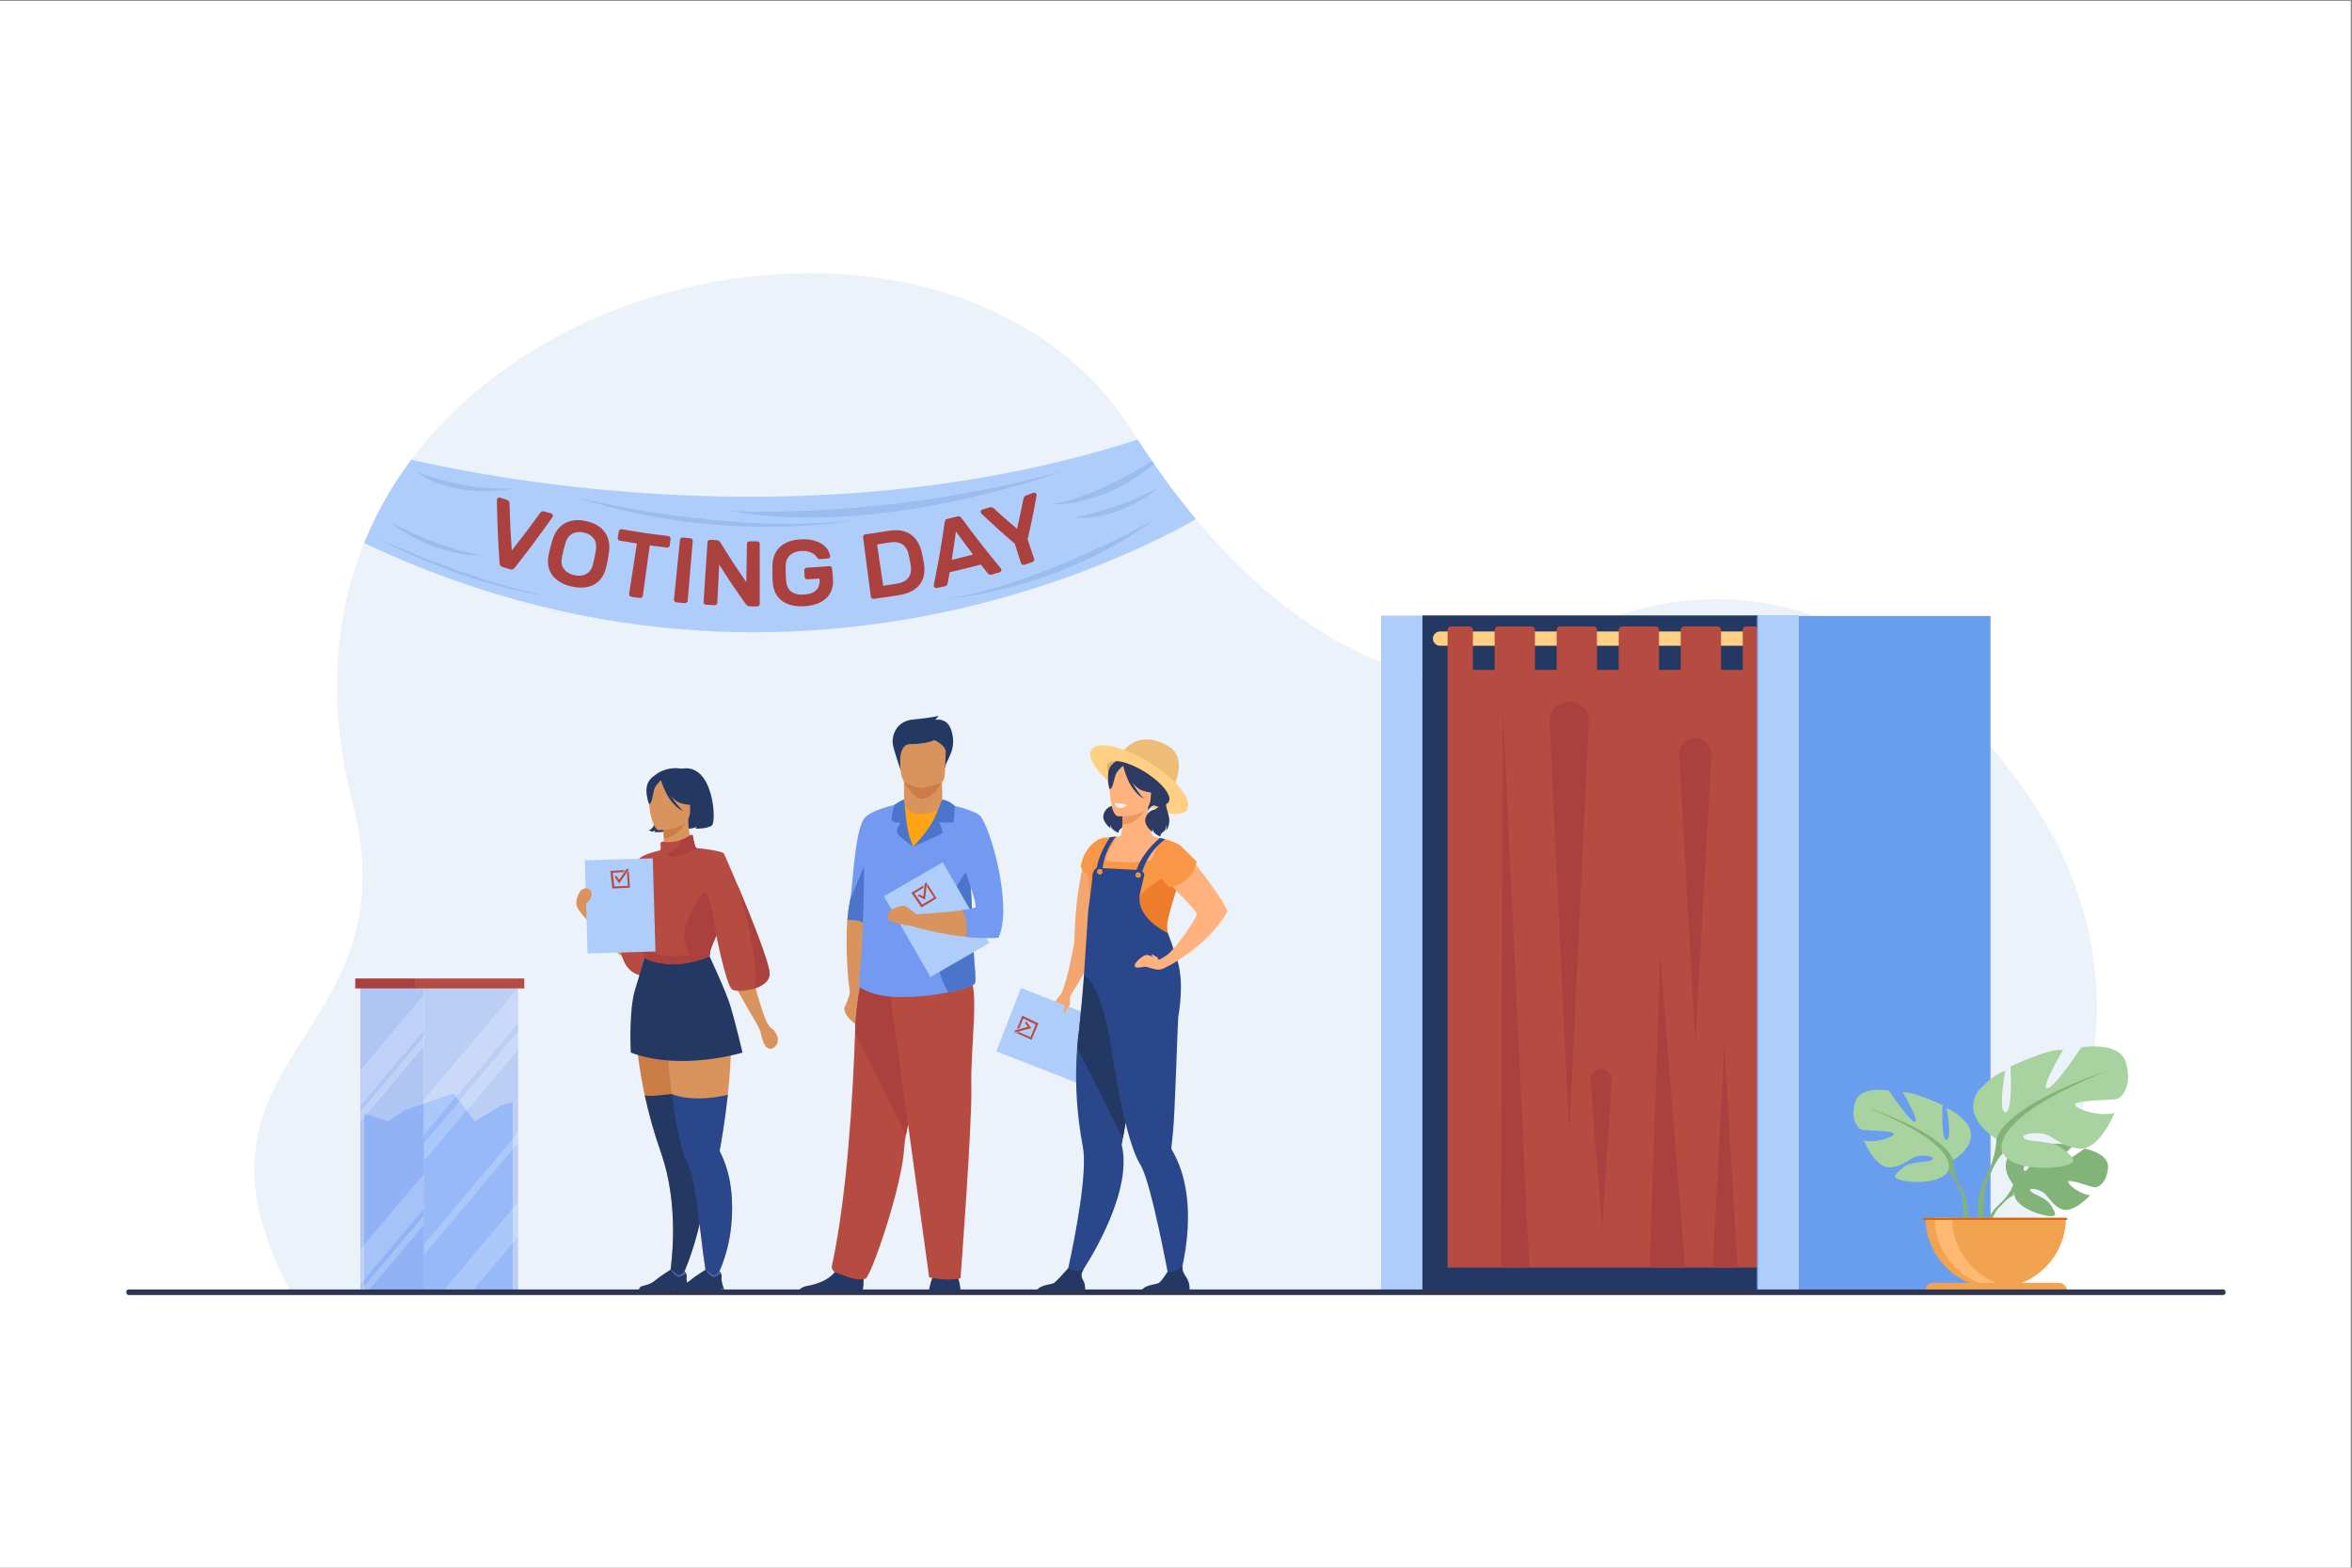 <?xml version="1.0" encoding="UTF-8" standalone="no"?>
<svg
   xmlns:dc="http://purl.org/dc/elements/1.1/"
   xmlns:cc="http://creativecommons.org/ns#"
   xmlns:rdf="http://www.w3.org/1999/02/22-rdf-syntax-ns#"
   xmlns:svg="http://www.w3.org/2000/svg"
   xmlns="http://www.w3.org/2000/svg"
   viewBox="0 0 4000 2666.667"
   height="2666.667"
   width="4000"
   xml:space="preserve"
   id="svg2"
   version="1.1"><rect x="0" y="0" width="4000" height="2666.667" fill="#808080" stroke="none"/><defs
     id="defs6"><clipPath
       id="clipPath374"
       clipPathUnits="userSpaceOnUse"><path
         id="path372"
         d="m 25312.6,3505.1 c 0,0 2888.3,3101.1 488.5,6458.5 -2129.3,2978.9 -4611.9,2775.2 -6433.3,1566.4 -775.7,-514.9 -3012.3,-63.5 -4916,2967.7 -2596,4133.6 -11594.81,1626.6 -9954.05,-4733.2 794.01,-3077.7 -2416.5,-3189.5 -780.61,-6266 l 21595.46,6.6" /></clipPath></defs><g
     transform="matrix(1.333,0,0,-1.333,0,2666.667)"
     id="g10"><g
       transform="scale(0.1)"
       id="g12"><g
         transform="scale(1.84)"
         id="g14"><path
           id="path16"
           style="fill:#ffffff;fill-opacity:1;fill-rule:nonzero;stroke:none"
           d="M 16300,0 H 0 V 10866.7 H 16300 V 0" /></g><g
         transform="scale(1.73)"
         id="g18"><path
           id="path20"
           style="fill:#ebf2f9;fill-opacity:1;fill-rule:nonzero;stroke:none"
           d="m 14630.6,2025.93 c 0,0 1669.4,1792.42 282.3,3732.99 -1230.7,1721.77 -2665.6,1604.07 -3718.4,905.36 C 10746.2,6366.69 9453.41,6627.6 8353.08,8379.6 6852.6,10768.8 1651.33,9319.75 2599.68,5643.84 3058.62,3864.94 1202.95,3800.32 2148.49,2022.12 l 12482.11,3.81" /></g><path
         id="path22"
         style="fill:#233862;fill-opacity:1;fill-rule:nonzero;stroke:none"
         d="m 11489.6,10181.7 c 0,0 -96.2,273.3 -101.3,344.3 -5.1,71 26.8,275.8 263.4,297.7 236.6,21.8 324.7,47.1 324.7,47.1 l -45.1,-53.3 c 0,0 65.8,20.5 134.3,-24.6 68.5,-45 103.3,-178.1 93.1,-292.8 -10.3,-114.7 -99.9,-241 -101.1,-288.4 -1.3,-47.4 -568,-30 -568,-30" /><path
         id="path24"
         style="fill:#d9935c;fill-opacity:1;fill-rule:nonzero;stroke:none"
         d="m 10844.4,7346 c 0,0 -5.4,-62.4 -70.6,-198.2 0,0 -29.9,-92.3 165.6,-230.8 195.5,-138.5 5.5,429 5.5,429 h -100.5" /><path
         id="path26"
         style="fill:#d9935c;fill-opacity:1;fill-rule:nonzero;stroke:none"
         d="m 11534.3,9758 c 0,0 -109.7,-587 -229.3,-1200.2 -130,-666.5 -271.7,-1364 -297.1,-1372.5 -48.9,-16.3 -123.7,47.6 -156.3,129 -26.1,65.5 -71.1,604 -40.5,952 7.4,84.9 64,160.9 73.6,204.1 48.9,220 136.2,968.3 282.9,1090.4 146.6,122.2 366.7,197.2 366.7,197.2" /><path
         id="path28"
         style="fill:#739af0;fill-opacity:1;fill-rule:nonzero;stroke:none"
         d="m 11534.3,9758 c 0,0 -63.2,-338.3 -146,-769.5 -26.2,-136.8 -54.5,-283 -83.3,-430.7 -117.2,-229.7 -217.8,-385.9 -248.8,-356.5 -63.4,59.8 -174.7,67.2 -245.1,65 7.4,84.9 16.1,154.7 25.7,197.8 3.8,17.4 7.5,38.3 11,62 41,276.7 64.3,945.7 199.3,1058.2 146.6,122.2 487.2,173.7 487.2,173.7" /><path
         id="path30"
         style="fill:#4a75cb;fill-opacity:1;fill-rule:nonzero;stroke:none"
         d="m 11388.3,8988.5 c -26.2,-136.8 -54.5,-283 -83.3,-430.7 -117.2,-229.7 -217.8,-385.9 -248.8,-356.5 -63.4,59.8 -174.7,67.2 -245.1,65 7.4,84.9 16.1,154.7 25.7,197.8 3.8,17.4 7.5,38.3 11,62 l 351.4,848.2 189.1,-385.8" /><path
         id="path32"
         style="fill:#d9935c;fill-opacity:1;fill-rule:nonzero;stroke:none"
         d="m 12020.6,9766.7 c 2.6,118.4 0.6,259.8 -15.4,379.2 l -472.5,-77.2 c 0,0 0,-144.2 2,-304.3 h -0.4 c 0,0 -12.9,-148.5 169.9,-170.2 182.8,-21.7 321.3,57.9 316.4,172.5" /><path
         id="path34"
         style="fill:#cb7d45;fill-opacity:1;fill-rule:nonzero;stroke:none"
         d="m 11531.3,10039.5 c 0,0 111.4,-228.1 239,-228.1 127.6,0 247.1,214.5 247.1,214.5 l -486.1,13.6" /><path
         id="path36"
         style="fill:#233862;fill-opacity:1;fill-rule:nonzero;stroke:none"
         d="m 11846.3,3502.2 c 0,0 17.2,133.9 57,213.6 39.9,79.6 293.3,28.9 293.3,28.9 0,0 50.7,-43.4 61.5,-246.2 l -411.8,3.7" /><path
         id="path38"
         style="fill:#233862;fill-opacity:1;fill-rule:nonzero;stroke:none"
         d="m 10982.9,3504 c 59.5,36.3 25.7,307.4 25.7,307.4 0,0 -277.5,222 -315.7,52.1 -38.1,-170 -263.6,-246.3 -391.9,-267.1 -88.6,-14.3 -116,-63.4 -124.5,-92.4 h 806.4" /><path
         id="path40"
         style="fill:#d9935c;fill-opacity:1;fill-rule:nonzero;stroke:none"
         d="m 11546.7,10022.6 c 45.9,-36.1 180.5,-72 219.5,-76.2 0,0 199.6,44.5 235.9,66.4 56.2,34.1 52.6,103.1 55.5,198.9 3.4,113.5 14.9,202.6 2.2,268 -15.1,78.3 -64.7,122.8 -203.6,134.9 -255,22.2 -361.3,-41.7 -365.7,-127.2 -1.2,-23 -2.2,-44.8 -3,-65.6 -10.2,-266.6 10.9,-361.2 59.2,-399.2" /><path
         id="path42"
         style="fill:#b64c41;fill-opacity:1;fill-rule:nonzero;stroke:none"
         d="m 11557.6,5518.8 c -11.3,-62.2 -18.4,-113.3 -20.3,-149.9 -25.8,-503.1 -423.6,-1653.5 -494.7,-1680.3 -110.1,-41.5 -283.4,46.8 -374.1,75.6 -37.6,12 -62.9,50 -54.6,88.4 197,905.5 269.4,2209.3 295.7,2981.3 13.3,388.8 80.1,657.4 80.1,657.4 0,0 970,258.8 975.8,-68.6 5.1,-289.7 -321.4,-1425.9 -407.9,-1903.9" /><path
         id="path44"
         style="fill:#aa413e;fill-opacity:1;fill-rule:nonzero;stroke:none"
         d="m 11557.6,5518.8 -648,1315.1 c 13.3,388.8 80.1,657.4 80.1,657.4 0,0 970,258.8 975.8,-68.6 5.1,-289.7 -321.4,-1425.9 -407.9,-1903.9" /><path
         id="path46"
         style="fill:#b64c41;fill-opacity:1;fill-rule:nonzero;stroke:none"
         d="m 11341.8,7421.5 512.8,-3716.6 c 0,0 225.2,-54.3 400.4,-10.9 0,0 150.1,1976.7 137.6,2454.6 -12.5,477.9 107.7,1278.7 -27.5,1367 -135.2,88.4 -1023.3,-94.1 -1023.3,-94.1" /><path
         id="path48"
         style="fill:#ffa412;fill-opacity:1;fill-rule:nonzero;stroke:none"
         d="m 12365.1,7515.6 c 1.7,-43 41.3,-78.9 -1.7,-79.6 l -808.1,-12.3 -467.8,82.2 c -27.7,-0.5 53.4,119.2 55.2,1569.2 0.4,323.5 382.2,683.1 391.5,683.1 l 0.1,-0.2 c 0,-46.5 73.4,-132.6 186.5,-139.9 134.2,-8.8 299,57.9 299,135.3 0,0.8 15.5,-16 40.6,-52.5 67.1,-97.7 202,-335.7 288.2,-750.2 68.1,-327.3 -64.3,-741.3 -15.3,-1305.9 3.6,-40.8 30.8,-100.6 31.8,-129.2" /><path
         id="path50"
         style="fill:#739af0;fill-opacity:1;fill-rule:nonzero;stroke:none"
         d="m 12409,7431.5 c 0,0 -107.4,-48.1 -308.3,-89.7 -149.4,-31 -350.5,-58.5 -597.4,-60 -392.8,-2.5 -541.6,132.8 -541.6,132.8 -27.8,-0.4 60.1,221.9 61.9,1671.9 0.4,323.5 501.3,671.7 510.6,671.7 l 0.1,-0.2 c 0,0 -12.9,-430.8 117.4,-557.5 0,0 182.8,141.2 420,543.1 67,-97.7 190.7,-378.4 276.9,-792.9 17.5,-84.3 28.8,-175.9 36.7,-275.2 22.9,-285.9 17.8,-635.1 54.2,-1054.3 3.6,-40.8 -1.7,-77 -0.7,-105.5 1.7,-43.1 -32.3,-27.5 -29.8,-84.2" /><path
         id="path52"
         style="fill:#4a75cb;fill-opacity:1;fill-rule:nonzero;stroke:none"
         d="m 12409,7431.5 c 0,0 -107.4,-48.1 -308.3,-89.7 -63.2,96.4 -142.9,270.3 -153.9,544.5 -18.7,463.7 421.7,1060.8 421.7,1060.8 l 16.8,-271.6 c 22.9,-285.9 17.8,-635.1 54.2,-1054.3 3.6,-40.8 4.1,-67.9 5.1,-96.5 1.7,-43 7.2,-71.4 -35.6,-93.2" /><path
         id="path54"
         style="fill:#afcdfb;fill-opacity:1;fill-rule:nonzero;stroke:none"
         d="m 12027.5,9001.5 -750.7,-433.4 594.6,-1029.9 750.7,433.5 -594.6,1029.8" /><path
         id="path56"
         style="fill:#d9935c;fill-opacity:1;fill-rule:nonzero;stroke:none"
         d="m 12716.9,8059.9 c 0,0 -131,-36.5 -393.9,-9.5 -189.6,19.5 -436,60.9 -722.4,145.5 l 83.7,143 c 0,0 342.4,15.1 593.1,51.8 62.4,9.1 161.5,-5.9 205.8,6 54.5,14.6 -258.3,725.9 -394.9,1129.2 -32.5,96.2 -57.5,176.4 -68.5,227.5 0,0 23.8,-3.9 61.3,-11.3 106.2,-20.9 268.4,-111.7 360.4,-181.3 124.3,-94 465.8,-1091.1 275.4,-1500.9" /><path
         id="path58"
         style="fill:#d9935c;fill-opacity:1;fill-rule:nonzero;stroke:none"
         d="m 11687.4,8338.9 c 0,0 -116,108.6 -160.8,108.6 -44.9,0 -174,-47.1 -187.2,-83.3 -13.2,-36.2 -18.4,-101.3 18.5,-115.8 36.9,-14.5 189.7,-50.7 229.3,-54.3 39.5,-3.7 137.1,18.1 100.2,144.8" /><path
         id="path60"
         style="fill:#739af0;fill-opacity:1;fill-rule:nonzero;stroke:none"
         d="m 12739.6,8038.4 c 0,0 -153.7,-15 -416.6,12 14.5,71.4 28,210.9 -45.6,340.3 62.4,9.1 119.2,19.6 163.5,31.5 54.6,14.6 -216,700.4 -352.6,1103.7 -10.9,130.4 -16.6,217.7 -16.6,217.7 l 9.4,-1.5 c 106.2,-20.9 322.2,-70.2 414.2,-139.7 124.3,-94.1 434.7,-1154.2 244.3,-1564" /><path
         id="path62"
         style="fill:#4a75cb;fill-opacity:1;fill-rule:nonzero;stroke:none"
         d="m 11651.7,9200.5 c 0,0 365.7,161.1 371.1,173.8 5.4,12.7 -18.1,110.4 -43.4,139.4 0,0 175.5,-16.3 186.4,5.4 10.9,21.7 14.5,202.7 14.5,202.7 0,0 -68.8,72.4 -159.3,79.7 0,0 -79.3,-196.5 -108.6,-255.3 -77.8,-155.6 -260.7,-345.7 -260.7,-345.7" /><path
         id="path64"
         style="fill:#4a75cb;fill-opacity:1;fill-rule:nonzero;stroke:none"
         d="m 11564.8,9519.1 c 0,0 23.6,-188.3 86.9,-318.6 0,0 -190.9,133.1 -207.2,176.5 -16.3,43.4 46.1,127.6 46.1,127.6 0,0 -114,2.7 -116.7,40.7 -2.8,38 35.3,187.4 35.3,187.4 0,0 98,71.6 125.2,68.9 l 30.4,-282.5" /><path
         id="path66"
         style="fill:#233862;fill-opacity:1;fill-rule:nonzero;stroke:none"
         d="m 11485.2,10336.3 c 0,0 9.9,169.9 115.4,172 105.5,2 288.9,12.3 365.1,84 76.2,71.6 -453,38.9 -453,38.9 0,0 -64,-204.7 -27.5,-294.9" /><path
         id="path68"
         style="fill:#233862;fill-opacity:1;fill-rule:nonzero;stroke:none"
         d="m 11908.8,10567 c 0,0 137.5,-56 156.8,-143.4 0,0 45.3,322.3 -156.8,143.4" /><path
         id="path70"
         style="fill:#b64c41;fill-opacity:1;fill-rule:nonzero;stroke:none"
         d="m 11706.9,8574.5 95,-50 25,222.5 -28.7,-16.2 -18.8,-165 -53.7,26.2 -18.8,-17.5" /><path
         id="path72"
         style="fill:#b64c41;fill-opacity:1;fill-rule:nonzero;stroke:none"
         d="m 11783.7,8706.4 -4.3,-31.2 -113.6,-69.1 99.6,-143.8 150,88.3 -88.5,138.9 5,36.6 117.5,-184.1 -193.4,-116.2 -128.1,186.9 155.8,93.7" /><path
         id="path74"
         style="fill:#d9935c;fill-opacity:1;fill-rule:nonzero;stroke:none"
         d="m 8202.2,7653.6 c -323.99,82.5 -680.14,585.1 -680.14,585.1 l 91.23,79.1 c 94.44,-111.3 487.15,-303.1 487.15,-303.1 -2.1,101.9 0.57,194.9 6.99,279.5 43.59,574.9 260.33,766.5 319.49,808.5 9.54,6.8 15.03,9.7 15.03,9.7 0,0 0.22,-4.2 0.56,-12.1 0.86,-17.1 2.43,-51.5 4.04,-98.8 12.01,-351.9 26.38,-1416.8 -244.35,-1347.9" /><path
         id="path76"
         style="fill:#d9935c;fill-opacity:1;fill-rule:nonzero;stroke:none"
         d="m 7613.29,8317.8 c -1.37,13.6 -10.5,211.2 -49.74,248.8 -39.23,37.6 -116.71,88.8 -138.98,84.6 -22.26,-4.1 -97.88,-129.9 -62.18,-216.5 35.71,-86.6 159.67,-196 159.67,-196 l 91.23,79.1" /><path
         id="path78"
         style="fill:#cb7d45;fill-opacity:1;fill-rule:nonzero;stroke:none"
         d="m 8907.69,4310.9 c -19.75,-78.5 -41.46,-153.2 -63.58,-222.8 -4.75,-14.9 -9.42,-29.5 -14.18,-43.9 -2.36,-7.1 -4.74,-14.2 -7.03,-21.1 -4.68,-13.8 -9.26,-27.3 -13.85,-40.5 -5.97,-17.2 -11.96,-34 -17.86,-50.2 -4.34,-12 -8.68,-23.8 -12.94,-35.4 -65.7,-176.2 -120.75,-287.8 -120.75,-287.8 l -130.91,9 c 0,0 49.16,233.8 58.99,568.6 0.32,12 0.65,24 0.89,36.3 0.49,25.9 0.82,52.4 0.82,79.4 0,11.1 -0.07,22.3 -0.15,33.6 -2.64,288.4 -38.34,629.3 -152.3,954.8 -92.64,264.6 -159.82,512.1 -208.4,735.8 -156.79,722.2 -119.93,1196.7 -119.93,1196.7 l 736.45,-86.2 34.33,-4 c 3.11,-338.2 11.79,-797.5 19.42,-1156.5 1.31,-62.4 2.54,-121.7 3.77,-176.8 5.08,-230.5 8.91,-388.1 8.91,-388.1 141.65,-304.9 90.2,-735.3 -1.7,-1100.9" /><path
         id="path80"
         style="fill:#233862;fill-opacity:1;fill-rule:nonzero;stroke:none"
         d="m 8696.84,9752 c 0,0 174.22,-148.4 14.48,-319.1 0,0 133.11,-13.1 178.17,23.8 0,0 -8.86,-18 -17.06,-26.1 0,0 148.82,-5.3 210.26,41.1 61.44,46.4 21.96,807.9 -391.1,722.7 0,0 -350.13,26.5 -317.5,-378.6 32.62,-405.1 -99.57,-405.2 -99.57,-405.2 0,0 36.77,-18.1 54.51,-18.1 0,0 25.94,9.9 31.07,24.3 0,0 -5.13,-22.6 -11.78,-29.7 0,0 142.69,-13.6 213.94,40.3 71.24,53.9 154.92,241 134.58,324.6" /><path
         id="path82"
         style="fill:#d9935c;fill-opacity:1;fill-rule:nonzero;stroke:none"
         d="m 9259.08,7306 c -139.19,312.2 -205.77,400.4 -208.08,498.6 -1.85,77.7 36.45,161.5 110.83,367 17.52,48.4 29.61,98.2 37.04,148.5 58.84,396.1 -170.23,824.3 -312.59,853.5 -39.62,10.5 -106.77,153.5 -105.95,384.1 l -17.82,-3.5 -299.78,-59.4 c 0,0 6.83,-94.3 7.02,-183.2 0.2,-74.1 -3.79,-149.4 -20.58,-158.3 -21.57,-1.9 -41.21,-5.9 -41.21,-5.9 0,0 -253.69,-178.1 -270.07,-419.8 -21.88,-322.8 205.69,-705.5 3.86,-1350.6 -206.08,-659 1194.23,-243.4 1117.33,-71" /><path
         id="path84"
         style="fill:#cb7d45;fill-opacity:1;fill-rule:nonzero;stroke:none"
         d="m 8462.72,9494.8 c 0,0 6.84,-94.3 7.04,-183.2 167.75,4.7 256.42,157.7 292.75,242.6 l -299.79,-59.4" /><path
         id="path86"
         style="fill:#233862;fill-opacity:1;fill-rule:nonzero;stroke:none"
         d="m 8793.47,9586.8 c 0,0 87.91,138.9 109.01,257.7 15.07,84.8 -28.12,399.1 -343.98,353.8 0,0 -91.74,-9 -177.97,-67.2 -68.58,-46.4 -167.55,-146.4 -56.89,-420.6 l 28.74,-92.7 441.09,-31" /><path
         id="path88"
         style="fill:#d9935c;fill-opacity:1;fill-rule:nonzero;stroke:none"
         d="m 8406.71,9410.7 c 0,0 396.89,-6.6 397.17,240.6 0.28,247.3 51.68,412.9 -201.71,427.6 -253.4,14.6 -302.74,-79.7 -322.9,-162.2 -20.17,-82.5 24.2,-498 127.44,-506" /><path
         id="path90"
         style="fill:#233862;fill-opacity:1;fill-rule:nonzero;stroke:none"
         d="m 8421.4,10084.9 c 0,0 108.67,-290 275.44,-332.9 166.77,-42.9 239.12,1.8 239.12,1.8 0,0 -51.73,133.3 -78.27,310.7 0,0 -354.32,158.5 -436.29,20.4" /><path
         id="path92"
         style="fill:#233862;fill-opacity:1;fill-rule:nonzero;stroke:none"
         d="m 8448.33,10061.4 c 0,0 -81.16,-64.8 -100.94,-127.7 -19.78,-63 -28.68,-192.6 -66.46,-188.2 0,0 -81.88,197.2 10.13,308.7 97.57,118.2 157.27,7.2 157.27,7.2" /><path
         id="path94"
         style="fill:#d9935c;fill-opacity:1;fill-rule:nonzero;stroke:none"
         d="m 9775.27,6974.5 -119.16,-35.7 c 0,0 -393.04,652.1 -428.79,821.8 -11.67,55.3 -40.24,165.8 -73.6,289.7 -69.01,256.5 -158.09,570.4 -158.09,570.4 l -29.33,127 -100.05,433.3 c 0,0 191.58,-19.5 303.64,-66.4 37.11,-15.5 65.41,-34 75.31,-55.6 82.31,-181.1 164.5,-637.9 222.27,-963.8 32.19,-181.6 56.74,-322.6 69.56,-352.5 35.74,-83.3 144.94,-541.9 238.24,-768.2" /><path
         id="path96"
         style="fill:#233862;fill-opacity:1;fill-rule:nonzero;stroke:none"
         d="m 8433.25,10051.6 c 0,0 77.42,-303.8 287.86,-401 0,0 -210.44,186.6 -228.3,387.1 -17.87,200.5 -59.56,13.9 -59.56,13.9" /><path
         id="path98"
         style="fill:#d9935c;fill-opacity:1;fill-rule:nonzero;stroke:none"
         d="m 9766.82,6994.3 c 0,0 36.24,-85.3 73.95,-109.1 37.73,-23.9 73.57,-81 81.4,-127.1 14.37,-84.5 -50.43,-137 -98.08,-137 -47.63,0 -93.18,65 -121.19,220.1 -1.54,8.6 -46.76,97.6 -46.76,97.6 l 110.68,55.5" /><path
         id="path100"
         style="fill:#d9935c;fill-opacity:1;fill-rule:nonzero;stroke:none"
         d="m 9330.14,4374.3 c -42.36,-451.9 -228.8,-744.2 -228.8,-744.2 l -63.65,-57.9 c 0,0 -58,330.9 -99.87,709.7 -39.88,360 -94.61,741 -156.46,857.3 -92.48,173.8 -160.65,529.1 -209.71,904.6 -81.1,621.3 -109.85,1297.7 -109.85,1297.7 l 746.69,37 c 75.12,-126.3 107.8,-333.3 115.58,-568.8 8.2,-247.5 -11.31,-526.5 -38.34,-775.8 -37.75,-348.9 -90.35,-639.8 -102.56,-705.2 l -0.07,-0.3 c -1.64,-8.6 0.89,-17.2 4.91,-25 148.6,-294.1 170.07,-630.5 142.13,-929.1" /><path
         id="path102"
         style="fill:#b64c41;fill-opacity:1;fill-rule:nonzero;stroke:none"
         d="m 8458.76,8343.7 c -16.8,-410.2 -78.15,-816.4 -256.73,-790.2 -218.89,31.9 -275.91,236.2 -287.53,388.1 -7.21,94.5 3.19,168.8 3.19,168.8 0,0 107.73,0.4 125.17,16.5 82.75,76.4 58.17,826 99.12,903.8 40.96,77.8 306.7,127.8 306.7,127.8 0,0 26.8,-409.4 10.08,-814.8" /><path
         id="path104"
         style="fill:#b64c41;fill-opacity:1;fill-rule:nonzero;stroke:none"
         d="m 8458.76,8343.7 c -16.8,-410.2 -78.15,-816.4 -256.73,-790.2 -218.89,31.9 -275.91,236.2 -287.53,388.1 53.73,2.7 148.35,15.8 185.95,73.1 53.82,82.1 221.75,610.5 221.75,610.5 0,0 66.03,-118.6 136.56,-281.5" /><path
         id="path106"
         style="fill:#233862;fill-opacity:1;fill-rule:nonzero;stroke:none"
         d="m 8907.69,4310.9 c -19.75,-78.5 -41.46,-153.2 -63.58,-222.8 -4.75,-14.9 -9.42,-29.5 -14.18,-43.9 -2.36,-7.1 -4.74,-14.2 -7.03,-21.1 -4.68,-13.8 -9.26,-27.3 -13.85,-40.5 -5.97,-17.2 -11.96,-34 -17.86,-50.2 -4.34,-12 -8.68,-23.8 -12.94,-35.4 -65.7,-176.2 -120.75,-287.8 -120.75,-287.8 l -130.91,9 c 0,0 49.16,233.8 58.99,568.6 0.32,12 0.65,24 0.89,36.3 0.49,25.9 0.82,52.4 0.82,79.4 0,11.1 -0.07,22.3 -0.15,33.6 -2.64,288.4 -38.34,629.3 -152.3,954.8 -92.64,264.6 -159.82,512.1 -208.4,735.8 77.83,-16 146.35,0.4 345.21,17.1 20.89,1.7 120.83,-122 219.54,-285.8 5.07,-230.5 118.2,-346.2 118.2,-346.2 141.65,-304.9 90.2,-735.3 -1.7,-1100.9" /><path
         id="path108"
         style="fill:#2b478b;fill-opacity:1;fill-rule:nonzero;stroke:none"
         d="m 9330.14,4374.3 c -42.36,-451.9 -228.8,-744.2 -228.8,-744.2 l -63.65,-57.9 c 0,0 -58,330.9 -99.87,709.7 -39.88,360 -94.61,741 -156.46,857.3 -92.48,173.8 -160.65,529.1 -209.71,904.6 68.73,-28.6 302.62,-102.9 714.08,-9.9 -37.75,-348.9 -90.35,-639.8 -102.56,-705.2 l -0.07,-0.3 c -1.64,-8.6 0.89,-17.2 4.91,-25 148.6,-294.1 170.07,-630.5 142.13,-929.1" /><path
         id="path110"
         style="fill:#233862;fill-opacity:1;fill-rule:nonzero;stroke:none"
         d="m 8226.44,7786.5 c 0,0 439.24,-110.2 824.56,18.1 0,0 211.56,-449.1 269.75,-641.6 58.21,-192.6 152.42,-589.9 152.42,-589.9 0,0 -782.33,-241.6 -1425.39,0 0,0 -29.33,529.4 54.96,805.4 84.29,276 123.7,408 123.7,408" /><path
         id="path112"
         style="fill:#b64c41;fill-opacity:1;fill-rule:nonzero;stroke:none"
         d="m 9818.62,7580.7 c 0,-103 -105.1,-166.3 -217.91,-197.1 -108.45,-29.7 -223.96,-29.3 -260.08,-5.1 -62.35,41.8 -163.92,506.2 -193.58,647.6 -5.32,25.7 -8.36,40.7 -8.36,40.7 0,0 -81.02,-193.4 -83.56,-211.4 -1.15,-8.1 -2.13,-19.2 -2.87,-29.1 -0.81,-11.8 -1.3,-21.7 -1.3,-21.7 0,0 -439.66,-221.9 -824.52,-18.1 0,0 -156.46,904.3 -88.55,1059.9 33.75,77.3 209.8,236.9 280.24,305.7 15.82,15.5 14.25,46.1 8.11,74.1 -5.08,23.7 16.21,44.5 39.65,38.5 45.31,-11.8 126.82,-9.8 214.14,18.9 43.5,14.2 88.39,35 130.91,64 12.37,8.4 29.16,0.6 31.04,-14.2 6.63,-53.9 22.94,-152.4 52.68,-152.4 40.96,0.3 320.47,-34 340.94,-68.6 7.12,-12.1 79.78,-176.5 171.54,-394.3 l 0.16,-0.6 c 172.2,-408.6 411.32,-1004.9 411.32,-1136.8" /><path
         id="path114"
         style="fill:#aa413e;fill-opacity:1;fill-rule:nonzero;stroke:none"
         d="m 9138.69,8066.8 c 0,0 -81.02,-193.4 -83.56,-211.4 -1.15,-8.1 -2.13,-19.2 -2.87,-29.1 -39.15,-31.9 -86.49,-56.2 -134.75,-70.8 -137.05,-41.6 -196.6,221.2 -188.41,352.2 8.19,131.1 202,505.2 266.56,513 64.47,7.7 143.03,-553.9 143.03,-553.9" /><path
         id="path116"
         style="fill:#e58638;fill-opacity:1;fill-rule:nonzero;stroke:none"
         d="m 9147.05,8026.1 c -5.32,25.7 -8.36,40.7 -8.36,40.7 4.26,-13.9 7.04,-27.4 8.36,-40.7" /><path
         id="path118"
         style="fill:#aa413e;fill-opacity:1;fill-rule:nonzero;stroke:none"
         d="m 8581.2,7702.7 c -250.16,0 -349.43,70.2 -357.06,76.1 l -16.19,117.8 c 2.4,-1.7 338.09,-203.3 857.61,-10.3 l -11.01,-89.2 c -199.79,-74.3 -343.4,-94.4 -473.35,-94.4" /><path
         id="path120"
         style="fill:#aa413e;fill-opacity:1;fill-rule:nonzero;stroke:none"
         d="m 9818.62,7580.7 c 0,-103 -105.1,-166.3 -217.91,-197.1 155.49,185.1 -184.72,1305.3 -193.41,1333.9 172.2,-408.6 411.32,-1004.9 411.32,-1136.8" /><path
         id="path122"
         style="fill:#aa413e;fill-opacity:1;fill-rule:nonzero;stroke:none"
         d="m 8894.66,9181 c 0,0 -209.3,-132.5 -367.66,-101.1 0,0 -38.01,24 14.42,48.1 49.23,22.6 163.77,89.6 138.61,155.6 43.5,14.2 88.39,35 130.91,64 12.37,8.4 29.16,0.6 31.04,-14.2 6.63,-53.9 22.94,-152.4 52.68,-152.4" /><path
         id="path124"
         style="fill:#233862;fill-opacity:1;fill-rule:nonzero;stroke:none"
         d="m 8732.85,3499.4 h -83.55 c -28,4.4 -48.67,12.5 -77.37,16.2 -43.6,5.7 -63.66,-12.1 -67.66,-16.2 l -0.77,-0.9 h -354.96 c -8.94,12.8 -0.36,42.3 8.04,64.1 5.67,14.7 17.99,25.9 33.23,30.3 37.64,10.9 111.85,20.6 179.8,82.2 38.23,34.5 184.64,127 184.64,127 l 0.77,0.2 c 3.21,-0.1 18.52,-4.8 85.1,-61 34.42,-29 93.09,41 93.09,41 0,0 11.01,-9.1 19.23,-26.1 6.61,-13.4 11.44,-31.8 7.63,-54.5 -5.3,-32 11.8,-91.4 25.43,-131.6 8.27,-24.4 15.24,-41.7 15.24,-41.7 0,0 4,-20 -67.89,-29" /><path
         id="path126"
         style="fill:#466aa5;fill-opacity:1;fill-rule:nonzero;stroke:none"
         d="m 8752.44,3756.2 c -19.95,-14.1 -62.06,-41.8 -89.99,-45.4 -37.69,-5 -108.2,91.3 -108.2,91.3 l 0.77,0.2 c 3.21,-0.1 18.52,-4.8 85.1,-61 34.42,-29 93.09,41 93.09,41 0,0 11.01,-9.1 19.23,-26.1" /><path
         id="path128"
         style="fill:#466aa5;fill-opacity:1;fill-rule:nonzero;stroke:none"
         d="m 8732.85,3499.4 h -83.55 c -28,4.4 -48.67,12.5 -77.37,16.2 -43.6,5.7 -63.66,-12.1 -67.66,-16.2 l -0.77,-0.9 h -354.96 c -8.94,12.8 -0.36,42.3 8.04,64.1 10.78,9.5 13.82,-41.7 19.77,-49.8 5.95,-8.2 289.56,-3 305.94,8.9 16.38,11.9 65.51,32.8 134.01,16.4 59.62,-14.3 147.46,22.3 169.2,32 8.27,-24.4 15.24,-41.7 15.24,-41.7 0,0 4,-20 -67.89,-29" /><path
         id="path130"
         style="fill:#233862;fill-opacity:1;fill-rule:nonzero;stroke:none"
         d="m 9178.75,3499.4 h -83.55 c -28,4.4 -48.67,12.5 -77.38,16.2 -43.59,5.7 -63.66,-12.1 -67.64,-16.2 l -0.78,-0.9 h -354.96 c -8.93,12.8 -0.35,42.3 8.04,64.1 5.65,14.7 18,25.9 33.23,30.3 37.64,10.9 111.85,20.6 179.81,82.2 38.23,34.5 184.63,127 184.63,127 l 0.76,0.2 c 3.22,-0.1 18.52,-4.8 85.12,-61 34.42,-29 93.08,41 93.08,41 0,0 11.02,-9.1 19.24,-26.1 6.6,-13.4 11.43,-31.8 7.62,-54.5 -5.3,-32 11.79,-91.4 25.43,-131.6 8.28,-24.4 15.25,-41.7 15.25,-41.7 0,0 3.98,-20 -67.9,-29" /><path
         id="path132"
         style="fill:#466aa5;fill-opacity:1;fill-rule:nonzero;stroke:none"
         d="m 9198.35,3756.2 c -19.96,-14.1 -62.06,-41.8 -89.99,-45.4 -37.71,-5 -108.21,91.3 -108.21,91.3 l 0.76,0.2 c 3.22,-0.1 18.52,-4.8 85.12,-61 34.42,-29 93.08,41 93.08,41 0,0 11.02,-9.1 19.24,-26.1" /><path
         id="path134"
         style="fill:#466aa5;fill-opacity:1;fill-rule:nonzero;stroke:none"
         d="m 9178.75,3499.4 h -83.55 c -28,4.4 -48.67,12.5 -77.38,16.2 -43.59,5.7 -63.66,-12.1 -67.64,-16.2 l -0.78,-0.9 h -354.96 c -8.93,12.8 -0.35,42.3 8.04,64.1 10.78,9.5 13.82,-41.7 19.78,-49.8 5.95,-8.2 289.56,-3 305.94,8.9 16.38,11.9 65.51,32.8 134.01,16.4 59.6,-14.3 147.45,22.3 169.19,32 8.28,-24.4 15.25,-41.7 15.25,-41.7 0,0 3.98,-20 -67.9,-29" /><path
         id="path136"
         style="fill:#afcdfb;fill-opacity:1;fill-rule:nonzero;stroke:none"
         d="m 8328.12,9051.9 -866.54,-24.9 34.22,-1188.7 866.52,24.9 -34.2,1188.7" /><path
         id="path138"
         style="fill:#b64c41;fill-opacity:1;fill-rule:nonzero;stroke:none"
         d="m 7839.14,8820.8 59.86,-89.1 127.67,183.9 -33.02,-0.6 -94.86,-136.3 -34.83,48.6 -24.82,-6.5" /><path
         id="path140"
         style="fill:#b64c41;fill-opacity:1;fill-rule:nonzero;stroke:none"
         d="m 7969.27,8900.4 -18.54,-25.5 -132.83,-6.7 19.39,-173.9 173.91,6.4 -11.84,164.3 21.69,29.9 16.07,-217.8 -225.44,-10.5 -24.01,225.3 181.6,8.5" /><path
         id="path142"
         style="fill:#d9935c;fill-opacity:1;fill-rule:nonzero;stroke:none"
         d="m 7408.39,8636.2 c 0,0 58.15,64.9 116.33,15.3 58.18,-49.7 -3.86,-155.6 -54.31,-184.6 -50.46,-29 -66.65,-44.1 -66.65,-44.1 l 4.63,213.4" /><path
         id="path144"
         style="fill:#afcdfb;fill-opacity:1;fill-rule:nonzero;stroke:none"
         d="m 12710.8,6589.4 315.3,807.6 1107.7,-432.5 -315.3,-807.5 -1107.7,432.4" /><path
         id="path146"
         style="fill:#b64c41;fill-opacity:1;fill-rule:nonzero;stroke:none"
         d="m 13093,6972 63.8,-86.3 -216.2,-58.3 11.7,30.9 160.3,43.4 -34,49.2 14.4,21.1" /><path
         id="path148"
         style="fill:#b64c41;fill-opacity:1;fill-rule:nonzero;stroke:none"
         d="m 12974.3,6876.3 30.2,8.9 51.1,122.8 157.2,-76.8 -64.6,-161.6 -150.7,66.5 -35.4,-10.4 199.6,-88.5 85.8,208.8 -204.1,98.4 -69.1,-168.1" /><path
         id="path150"
         style="fill:#f4a671;fill-opacity:1;fill-rule:nonzero;stroke:none"
         d="m 13543.9,7328.2 116.3,-21.5 c 0,0 318.5,490.9 327.6,640.6 8.8,142.9 295.8,768.5 -40.1,1159.1 -15.2,17.7 -31.6,34.9 -49.5,51.5 l -1.9,1.9 c 0,0 -0.6,-0.9 -1.7,-2.8 -6.8,-11.4 -33.5,-59.6 -64.8,-166.2 -49,-166.6 -109.5,-476 -123.8,-1010.3 0,0 -78.2,-457.4 -162.1,-652.3" /><path
         id="path152"
         style="fill:#2c3a64;fill-opacity:1;fill-rule:nonzero;stroke:none"
         d="m 14385.6,9869.1 c 0,0 2.7,-59.3 -32.9,-70.9 -35.6,-11.7 36.7,-139.8 31.1,-226.3 -5.7,-86.6 -44,-121.3 -44,-121.3 0,0 18.4,47.6 8.1,77 0,0 1.6,-61.2 -43.1,-92.1 -44.7,-30.9 -32.7,-57.6 -32.7,-57.6 0,0 -101,30.3 -103.8,106.1 0,0 -4.4,-34.3 -0.9,-48.5 0,0 -87.2,65.5 -91.4,141 -4.2,75.5 68.7,139.2 101.9,140.4 33.1,1.1 107.2,66.3 105.2,90.9 -2,24.6 102.5,61.3 102.5,61.3" /><path
         id="path154"
         style="fill:#e2af64;fill-opacity:1;fill-rule:nonzero;stroke:none"
         d="m 14106.3,10293.4 c 58.8,89.2 292.3,39.3 521.4,-111.6 229.2,-151 367.3,-345.7 308.5,-434.9 -58.8,-89.3 -292.2,-39.4 -521.4,111.6 -229.1,150.9 -367.3,345.6 -308.5,434.9" /><path
         id="path156"
         style="fill:#2b478b;fill-opacity:1;fill-rule:nonzero;stroke:none"
         d="m 13602.4,3706 123.5,-46 c 0,0 536.8,744.4 602.8,1399.3 11.8,117 7.9,230.3 -17.6,334.9 0,0 5.2,30 14.4,82.9 4.3,24.7 9.5,54.5 15.5,88.6 17.4,100 41.4,236.8 68.8,392.5 63.2,358.5 145,816.7 208.6,1153.6 l -33.3,10.7 -360.3,116.2 -74.4,236.5 -268.3,70.6 c 0,0 -59.9,-117.2 -113.5,-671 -9.9,-72.6 -18.8,-152.7 -25.6,-239.6 -20.9,-265.1 -22.4,-594 25.5,-970 12.3,-96.3 27.9,-195.6 47.1,-297.7 14.2,-74.9 16.3,-176.9 10.3,-294 -27,-535.4 -223.5,-1367.5 -223.5,-1367.5" /><path
         id="path158"
         style="fill:#233862;fill-opacity:1;fill-rule:nonzero;stroke:none"
         d="m 13743,6635.2 582.5,-1158.1 c 4.3,24.7 9.5,54.5 15.5,88.6 17.4,100 41.4,236.8 68.8,392.5 63.2,358.5 145,816.7 208.6,1153.6 l -33.3,10.7 -360.3,116.2 -74.4,236.5 -320.5,95.3 c 0,0 -7.7,-141.9 -61.3,-695.7 -9.9,-72.6 -18.8,-152.7 -25.6,-239.6" /><path
         id="path160"
         style="fill:#2c3a64;fill-opacity:1;fill-rule:nonzero;stroke:none"
         d="m 14235.4,10283.2 411.9,-625 c 0,0 47.1,92.3 99.4,59.2 81.6,-51.6 256.9,124.9 220.4,374.1 -2.5,16.3 -5.3,31.8 -8.5,46.5 -82.2,118.4 -173.5,250.2 -238.9,342.9 -189.2,114.3 -484.3,-197.7 -484.3,-197.7" /><path
         id="path162"
         style="fill:#ffb27d;fill-opacity:1;fill-rule:nonzero;stroke:none"
         d="m 14054.3,9020.7 c 57.7,-52.8 132.5,-100.1 229.6,-136.9 363.7,-137.8 550.8,160 634.5,370.6 -47.2,36.2 -94.5,49.3 -121.9,56.4 -26.7,6.9 -55,12.9 -78.5,17.2 -37.7,38.1 -82.6,178.8 -68.6,386 l -18.3,-2.4 -307,-40.7 c 0,0 0.8,-95.9 -4.7,-185.8 -4.3,-70.3 -12.5,-136.9 -27.9,-151.4 -23.8,-1.8 -38.1,-3.2 -38.1,-3.2 l -0.2,-0.3 c -4.9,-6 -109.9,-135.5 -198.9,-309.5" /><path
         id="path164"
         style="fill:#ed985f;fill-opacity:1;fill-rule:nonzero;stroke:none"
         d="m 14324.1,9670.8 c 0,0 0.8,-95.8 -4.7,-185.7 170,-6 269.5,143 311.7,226.5 l -307,-40.8" /><path
         id="path166"
         style="fill:#ffb27d;fill-opacity:1;fill-rule:nonzero;stroke:none"
         d="m 14262,9589.3 c 0,0 401,-32.2 417.2,217.9 16.2,250 78.9,414.3 -176.5,445.4 -255.3,31.1 -311.3,-61.1 -337,-143.2 -25.7,-82.2 -7.6,-505.3 96.3,-520.1" /><path
         id="path168"
         style="fill:#2c3a64;fill-opacity:1;fill-rule:nonzero;stroke:none"
         d="m 14186.5,10247.6 c 66.8,71.3 112.7,51.8 137.5,27.5 227.1,106.7 395.5,-74.1 395.5,-74.1 15.5,-181.1 99.9,-298.7 99.9,-298.7 0,0 -76.1,-40.5 -242,13.6 -50.6,16.5 -94.3,56 -130.6,103 61,-118.8 148.6,-207.2 148.6,-207.2 -195.5,106 -258.6,391.4 -264.8,421.5 -25.9,-20.4 -77.2,-65.2 -94.9,-111.1 -24.1,-62.4 -41.4,-192.9 -79.4,-186 0,0 -70.1,204.7 30.2,311.5" /><path
         id="path170"
         style="fill:#233862;fill-opacity:1;fill-rule:nonzero;stroke:none"
         d="m 13215.6,3498.5 h 622.4 c 0,0 23.3,99.3 -17.6,166.9 -36.1,59.7 -22.3,93.8 4.5,143.2 -28.2,-11.5 -64.7,-22 -104.8,-19.7 -31,1.8 -63.8,15.8 -92.6,32.5 -26.8,-30.5 -141.5,-160.5 -177.3,-186.3 -40.7,-29.2 -222,-18.8 -234.6,-136.6" /><path
         id="path172"
         style="fill:#edbd77;fill-opacity:1;fill-rule:nonzero;stroke:none"
         d="m 14975.6,9968.5 c 0,0 186.5,371.2 -74.1,517.9 -260.6,146.8 -451.3,89.1 -594.7,-90.3 l 668.8,-427.6" /><path
         id="path174"
         style="fill:#f99746;fill-opacity:1;fill-rule:nonzero;stroke:none"
         d="m 13788.8,8955.4 c 49.9,249.6 204.5,321.2 204.5,321.2 0,0 25.7,38.9 169.4,45 22.3,1 46.8,5.6 74,7.8 5.4,0.3 11,0.8 16.6,1.1 l -0.1,-0.3 c -5.5,-8.4 -150.4,-231.1 -142.4,-291 8.2,-61 535.7,-40.1 574,-9.3 30.6,24.8 83.8,190.2 103.7,254.9 5,16.1 8,26 8,26 0,0 184.2,-32.1 270.8,-103.9 0,0 -66.3,-72.7 -110.6,-162.1 -4.1,-8.6 -8.2,-17.1 -11.9,-25.7 -7.9,-18.4 -14.5,-37.1 -19.3,-55.9 -6.3,-24.9 -0.6,-50.5 12.8,-78.1 12.1,-25.2 30.8,-52.2 52.4,-81.6 14.2,-19.1 29.5,-39.3 45,-60.9 -10.9,-36.4 -25.2,-80 -41.1,-129.3 -32.5,-101.6 -71.3,-226.9 -99,-361.9 -10.4,-50.9 -9,-103.2 3.5,-153.1 4.9,-19.9 11.6,-39.4 20,-58.3 13.2,-29.5 16.5,-70.1 31.2,-108.2 60.3,-156.1 129.9,-359.8 60.1,-466.2 -46.5,-136 -1123.5,194.3 -1051,336.9 0,0 -43,748.1 -72.6,979.8 -1,8.5 -1.8,16.7 -2.2,24.9 -0.7,13.1 -0.6,25.9 0,38.5 -93.3,42.5 -95.8,109.7 -95.8,109.7" /><path
         id="path176"
         style="fill:#ffcf83;fill-opacity:1;fill-rule:nonzero;stroke:none"
         d="m 13925.7,10436.8 c 53.7,86 241.3,72.2 467.8,-20.6 88.5,-36.2 182.9,-84.5 277.6,-143.5 117.6,-73.4 220.2,-153.8 300.6,-232.4 150,-146.6 223.1,-287.1 174.6,-364.9 -54,-86.4 -243.3,-71.9 -471.5,22.1 18.5,20.2 44.5,37.2 71.9,19.9 28.1,-17.7 67.3,-8.5 105.1,21.5 27.9,4.6 48.5,15.8 59.9,33.9 8.5,13.6 11.1,30 8.5,48.7 -11.6,86.8 -134.6,221.5 -311.2,331.7 -135.6,84.6 -270.5,134.4 -363.4,140.4 -54,3.5 -93.8,-7.9 -111.3,-35.9 -15,-24.2 -11.7,-57.9 6.8,-96.8 -10.1,-40.8 -10,-84.1 -6.1,-121.7 -173.1,158.1 -261.5,314 -209.3,397.6" /><path
         id="path178"
         style="fill:#ed7d2b;fill-opacity:1;fill-rule:nonzero;stroke:none"
         d="m 14532,8017.6 c 155.1,-49.7 306.1,-71 426,-79.7 -14.8,38.1 -25.7,72.6 -38.9,102.1 -8.3,18.9 -15.1,38.4 -20,58.3 -12.5,49.9 -13.9,102.2 -3.5,153.1 27.7,135 101.2,365.3 133.8,466.8 -87,194.1 -177,88.2 -177,88.2 0,0 -263,-118 -375,-335.4 -112,-217.5 -79.3,-410.5 54.6,-453.4" /><path
         id="path180"
         style="fill:#2b478b;fill-opacity:1;fill-rule:nonzero;stroke:none"
         d="m 14867.7,9295.9 c 0,0 -250.5,-160 -314.5,-497.5 l -75.8,24 c 0,0 29.3,240.9 319.1,488.4 l 71.2,-14.9" /><path
         id="path182"
         style="fill:#2b478b;fill-opacity:1;fill-rule:nonzero;stroke:none"
         d="m 13983,8789.8 79.3,-5.2 c -15.8,292.6 131,492.4 174.4,544.7 -27.2,-2.1 -51.9,-4.8 -74,-7.7 C 13955,9021 13983,8789.8 13983,8789.8" /><path
         id="path184"
         style="fill:#2b478b;fill-opacity:1;fill-rule:nonzero;stroke:none"
         d="m 13884.6,7521.5 -56.3,24.3 55.3,838.5 c 0,0 53.7,381.2 54.5,447.9 0.8,66.6 54.6,99.1 54.6,99.1 0,0 394.9,-20.8 506.2,-27.1 111.3,-6.3 100.1,-69.6 100.1,-69.6 0,0 -48.5,-202.6 -53.4,-223.4 -75,-318.4 353.5,-512.9 353.5,-512.9 0,0 69.5,-179.9 123.4,-352.2 92.5,-295.4 9.9,-719.1 9.9,-719.1 -14,-225.1 -39.6,-1181.6 -66.4,-1464.7 -9.7,-102.6 -18.1,-175.6 -21.6,-204.7 l -0.1,-0.3 c -1,-8.9 2.1,-17.3 6.6,-25.1 39.4,-66.8 72,-136.4 98.8,-207.7 262.6,-699.8 -40.5,-1561.7 -40.5,-1561.7 l -78.6,31.7 c 0,0 -172.5,959.2 -312.6,1382.9 -23.8,71.9 -46.6,128.4 -67.5,162.1 -60.9,98.4 -117.5,259 -168.8,450.2 -97,361.3 -175.1,831.3 -227.1,1194.1 -7.2,-0.3 -81.9,508.6 -269.1,732.9 -1.7,2 -1.9,3.6 -0.9,4.8" /><path
         id="path186"
         style="fill:#ed7d2b;fill-opacity:1;fill-rule:nonzero;stroke:none"
         d="m 14556.3,8827.8 c 5.5,17.5 -4.1,36.2 -21.6,41.8 -17.6,5.5 -36.2,-4.1 -41.8,-21.7 -5.6,-17.5 4.1,-36.2 21.6,-41.7 17.5,-5.6 36.2,4.1 41.8,21.6" /><path
         id="path188"
         style="fill:#f99746;fill-opacity:1;fill-rule:nonzero;stroke:none"
         d="m 14550.6,8829.6 c 5.6,17.5 -4.1,36.2 -21.6,41.8 -17.5,5.6 -36.3,-4.1 -41.8,-21.6 -5.6,-17.6 4.1,-36.3 21.6,-41.8 17.5,-5.6 36.2,4.1 41.8,21.6" /><path
         id="path190"
         style="fill:#2b478b;fill-opacity:1;fill-rule:nonzero;stroke:none"
         d="m 14539.5,8839.7 c 0,2.7 -2.2,4.9 -4.8,4.9 -2.7,0 -4.9,-2.2 -4.9,-4.9 0,-2.7 2.2,-4.8 4.9,-4.8 2.6,0 4.8,2.2 4.8,4.8" /><path
         id="path192"
         style="fill:#2b478b;fill-opacity:1;fill-rule:nonzero;stroke:none"
         d="m 14507.9,8839.7 c 0,2.6 -2.1,4.8 -4.8,4.8 -2.7,0 -4.8,-2.2 -4.8,-4.8 0,-2.7 2.2,-4.9 4.8,-4.9 2.7,0 4.8,2.2 4.8,4.9" /><path
         id="path194"
         style="fill:#ed7d2b;fill-opacity:1;fill-rule:nonzero;stroke:none"
         d="m 14066.7,8870.1 c 5.6,17.5 -4.1,36.2 -21.6,41.7 -17.6,5.6 -36.3,-4.1 -41.8,-21.6 -5.6,-17.5 4.1,-36.2 21.6,-41.8 17.5,-5.5 36.2,4.2 41.8,21.7" /><path
         id="path196"
         style="fill:#f99746;fill-opacity:1;fill-rule:nonzero;stroke:none"
         d="m 14061,8871.9 c 5.5,17.5 -4.1,36.2 -21.7,41.7 -17.5,5.6 -36.2,-4.1 -41.7,-21.6 -5.6,-17.5 4.1,-36.2 21.6,-41.7 17.5,-5.6 36.2,4.1 41.8,21.6" /><path
         id="path198"
         style="fill:#2b478b;fill-opacity:1;fill-rule:nonzero;stroke:none"
         d="m 14049.9,8882 c 0,2.6 -2.2,4.8 -4.8,4.8 -2.7,0 -4.9,-2.2 -4.9,-4.8 0,-2.7 2.2,-4.9 4.9,-4.9 2.6,0 4.8,2.2 4.8,4.9" /><path
         id="path200"
         style="fill:#2b478b;fill-opacity:1;fill-rule:nonzero;stroke:none"
         d="m 14018.3,8881.9 c 0,2.7 -2.1,4.9 -4.8,4.9 -2.7,0 -4.8,-2.2 -4.8,-4.9 0,-2.7 2.1,-4.8 4.8,-4.8 2.7,0 4.8,2.2 4.8,4.8" /><path
         id="path202"
         style="fill:#2c3a64;fill-opacity:1;fill-rule:nonzero;stroke:none"
         d="m 14920.2,9821.5 c 0,0 2.8,-59.4 -32.8,-71 -35.6,-11.6 36.7,-139.7 31,-226.3 -5.7,-86.5 -44,-121.3 -44,-121.3 0,0 18.4,47.7 8.1,77.1 0,0 1.7,-61.2 -43,-92.1 -44.7,-30.9 -32.7,-57.6 -32.7,-57.6 0,0 -101.1,30.3 -103.9,106 0,0 -4.3,-34.2 -0.8,-48.4 0,0 -87.3,65.5 -91.4,141 -4.2,75.5 68.6,139.2 101.8,140.3 33.2,1.2 107.2,66.3 105.2,90.9 -2,24.7 102.5,61.4 102.5,61.4" /><path
         id="path204"
         style="fill:#ffb27d;fill-opacity:1;fill-rule:nonzero;stroke:none"
         d="m 14919.8,7832.7 c 0,0 -120,-75.8 -137.6,-75.1 -41.2,1.5 -122.5,91.5 -190.2,49.9 -67.6,-41.6 -133.9,-110.9 -110.5,-138.6 23.5,-27.8 102.9,5 141.1,-0.6 38.1,-5.5 132.1,-52.3 198.4,-30.3 63.8,21.2 201.5,108.1 201.5,108.1 l -102.7,86.6" /><path
         id="path206"
         style="fill:#ffb27d;fill-opacity:1;fill-rule:nonzero;stroke:none"
         d="m 15067.3,9206.9 c 0,0 446.8,-527.6 594.6,-824.9 0,0 -177.7,-387.1 -754,-701.5 0,0 -25.6,5.6 -64.7,33.5 -61,43.6 6.6,75.5 19.9,84.1 146.2,94.7 401.7,502.7 409.1,538.1 7.4,35.4 -320.2,352.8 -419.8,470.2 -99.5,117.4 60.1,461 214.9,400.5" /><path
         id="path208"
         style="fill:#fff2e9;fill-opacity:1;fill-rule:nonzero;stroke:none"
         d="m 14385.6,9729 c 0,0 -59.7,-36.2 -102.3,-32 -42.1,4.2 -65,55 -65,55 0,0 81.7,12.1 167.3,-23" /><path
         id="path210"
         style="fill:#f99746;fill-opacity:1;fill-rule:nonzero;stroke:none"
         d="m 15067.3,9206.9 200.7,-196 c 0,0 -45.8,-289.6 -349.6,-327.4 0,0 -249.3,199.6 -100.3,407.6 148.9,207.9 249.2,115.8 249.2,115.8" /><path
         id="path212"
         style="fill:#ffb27d;fill-opacity:1;fill-rule:nonzero;stroke:none"
         d="m 14782.2,7757.6 c 0,0 -6.8,29.1 -32.6,40.6 -25.8,11.5 -49.8,36.6 -51.9,29.2 -2,-7.3 -3.7,-19.5 9.7,-34.2 13.3,-14.8 36,-39.6 74.8,-35.6" /><path
         id="path214"
         style="fill:#233862;fill-opacity:1;fill-rule:nonzero;stroke:none"
         d="m 14552,3498.5 h 622.3 c 0,0 15,94.9 -17.5,166.9 -31.2,69 -80,100.4 -68.3,183.9 -39.5,-40.7 -104,-86.3 -194,-74.2 -11,-17.8 -71.1,-113.5 -108,-140 -40.6,-29.2 -222,-18.8 -234.5,-136.6" /><path
         id="path216"
         style="fill:#f4a671;fill-opacity:1;fill-rule:nonzero;stroke:none"
         d="m 13570.3,7084.5 c -6.9,10 15.3,72.9 17.5,88.9 0.3,2.3 -0.3,3 -1.4,2.6 v 0.1 l -123.3,49.9 c 36.6,52.3 80.8,102.2 80.8,102.2 l 73.2,124.4 89.9,-19.1 c 0,0 -25.3,-58 -40.4,-106.3 -15.2,-48.3 -24.1,-76 -13.2,-112.1 11,-36 -44.9,-75.1 -51.6,-108.7 -6.8,-33.6 -24.7,-32 -31.5,-21.9" /><path
         id="path218"
         style="fill:#afcdfb;fill-opacity:1;fill-rule:nonzero;stroke:none"
         d="m 4647.09,3543.4 v 2257.7 l 305.01,-102.9 199.99,138.4 635,216.3 270,-354.7 340,203.3 145,40.1 V 3543.4 h -1895" /><path
         id="path220"
         style="fill:#bbcff5;fill-opacity:1;fill-rule:nonzero;stroke:none"
         d="m 6610.42,3507.6 h -606.54 l 30.09,35.8 h 508.12 v 604.1 l 68.33,81.3 v -721.2 m -972.41,0 h -229.57 v 35.8 h 259.66 l -30.09,-35.8 m 904.08,1075 v 759.1 l 68.33,81.2 v -759.1 l -68.33,-81.2 m 0,886.3 v 472.7 l -145,-40.1 -340,-203.3 -106.06,139.3 659.39,784 V 5550.1 l -68.33,-81.2 m -1133.65,455 v 739 l 3.66,4.3 V 6776 l -3.66,-4.4 v 94.5 435 145.5 H 6610.42 V 7392 L 5408.44,5962.9 v -39 m 455.68,27.8 -47.16,62 793.46,943.4 V 6839 l -746.3,-887.3" /><path
         id="path222"
         style="fill:#97b9f7;fill-opacity:1;fill-rule:nonzero;stroke:none"
         d="m 6542.09,3543.4 h -508.12 l 508.12,604.1 v -604.1 m -873.99,0 h -259.66 v 2380.5 -396 l 408.52,485.8 47.16,-62 -452.02,-537.4 v -217.5 l 538.93,640.7 106.06,-139.3 340,203.3 145,40.1 V 5468.9 L 5412.1,4125.4 V 3998.1 L 6542.09,5341.7 V 4582.6 L 5668.1,3543.4" /><path
         id="path224"
         style="fill:#afc6f4;fill-opacity:1;fill-rule:nonzero;stroke:none"
         d="m 5408.44,3507.6 h -735.47 l 30.08,35.8 h 705.39 v -35.8" /><path
         id="path226"
         style="fill:#91b3f5;fill-opacity:1;fill-rule:nonzero;stroke:none"
         d="m 5408.44,3543.4 h -705.39 l 705.39,838.7 v -838.7" /><path
         id="path228"
         style="fill:#afc6f4;fill-opacity:1;fill-rule:nonzero;stroke:none"
         d="m 4597.1,3507.6 v 0 3939 h 811.34 V 7301.1 L 4597.1,6336.5 v -435 l 811.34,964.6 v -94.5 L 4597.1,5807 v -108.8 l 49.99,59.5 V 4115.1 l -49.99,-59.4 v -435 l 49.99,59.4 v -94.5 l -49.99,-59.4 v -18.6 m 355,2190.6 -276.54,93.3 732.88,871.4 v -739 l -256.35,-87.3 -199.99,-138.4" /><path
         id="path230"
         style="fill:#91b3f5;fill-opacity:1;fill-rule:nonzero;stroke:none"
         d="m 4647.09,3585.6 v 94.5 l 761.35,905.2 v -94.5 l -761.35,-905.2 m 0,529.5 v 1642.6 l 28.47,33.8 276.54,-93.3 199.99,138.4 256.35,87.3 v -903.5 l -761.35,-905.3" /><path
         id="path232"
         style="fill:#bfd1f6;fill-opacity:1;fill-rule:nonzero;stroke:none"
         d="m 4597.1,5901.5 v 435 l 811.34,964.6 v -435 L 4597.1,5901.5" /><path
         id="path234"
         style="fill:#c9d9f7;fill-opacity:1;fill-rule:nonzero;stroke:none"
         d="m 5408.44,6662.9 v 108.7 l 3.66,4.4 v -108.8 l -3.66,-4.3" /><path
         id="path236"
         style="fill:#bfd1f6;fill-opacity:1;fill-rule:nonzero;stroke:none"
         d="M 4597.1,5698.2 V 5807 l 811.34,964.6 v -108.7 l -732.88,-871.4 -28.47,9.6 v -43.4 l -49.99,-59.5" /><path
         id="path238"
         style="fill:#a7c2f7;fill-opacity:1;fill-rule:nonzero;stroke:none"
         d="m 4647.09,5757.7 v 43.4 l 28.47,-9.6 -28.47,-33.8" /><path
         id="path240"
         style="fill:#bfd1f6;fill-opacity:1;fill-rule:nonzero;stroke:none"
         d="m 4672.97,3507.6 h -75.87 v 18.6 l 49.99,59.4 v -42.2 h 55.96 l -30.08,-35.8" /><path
         id="path242"
         style="fill:#a7c2f7;fill-opacity:1;fill-rule:nonzero;stroke:none"
         d="m 4703.05,3543.4 h -55.96 v 42.2 l 761.35,905.2 v -108.7 l -705.39,-838.7" /><path
         id="path244"
         style="fill:#bfd1f6;fill-opacity:1;fill-rule:nonzero;stroke:none"
         d="m 4597.1,3620.7 v 435 l 49.99,59.4 v -435 l -49.99,-59.4" /><path
         id="path246"
         style="fill:#a7c2f7;fill-opacity:1;fill-rule:nonzero;stroke:none"
         d="m 4647.09,3680.1 v 435 l 761.35,905.3 v -435.1 l -761.35,-905.2" /><path
         id="path248"
         style="fill:#c9d9f7;fill-opacity:1;fill-rule:nonzero;stroke:none"
         d="m 6003.88,3507.6 h -365.87 l 30.09,35.8 h 365.87 l -30.09,-35.8 m 538.21,639.9 v 435.1 l 68.33,81.2 v -435 l -68.33,-81.3" /><path
         id="path250"
         style="fill:#acc7f9;fill-opacity:1;fill-rule:nonzero;stroke:none"
         d="M 6033.97,3543.4 H 5668.1 l 873.99,1039.2 v -435.1 l -508.12,-604.1" /><path
         id="path252"
         style="fill:#c9d9f7;fill-opacity:1;fill-rule:nonzero;stroke:none"
         d="m 5408.44,5923.9 v 39 L 6610.42,7392 v -434.9 l -793.46,-943.4 -29.87,39.2 -378.65,-129" /><path
         id="path254"
         style="fill:#acc7f9;fill-opacity:1;fill-rule:nonzero;stroke:none"
         d="m 5408.44,5527.9 v 396 l 378.65,129 29.87,-39.2 -408.52,-485.8" /><path
         id="path256"
         style="fill:#c9d9f7;fill-opacity:1;fill-rule:nonzero;stroke:none"
         d="m 5951.03,5837.5 -86.91,114.2 746.3,887.3 v -217.5 l -659.39,-784" /><path
         id="path258"
         style="fill:#acc7f9;fill-opacity:1;fill-rule:nonzero;stroke:none"
         d="m 5412.1,5196.8 v 217.5 l 452.02,537.4 86.91,-114.2 -538.93,-640.7" /><path
         id="path260"
         style="fill:#c9d9f7;fill-opacity:1;fill-rule:nonzero;stroke:none"
         d="m 6542.09,5341.7 v 127.2 l 68.33,81.2 v -127.2 l -68.33,-81.2" /><path
         id="path262"
         style="fill:#acc7f9;fill-opacity:1;fill-rule:nonzero;stroke:none"
         d="m 5412.1,3998.1 v 127.3 L 6542.09,5468.9 V 5341.7 L 5412.1,3998.1" /><g
         transform="scale(1.376)"
         id="g264"><path
           id="path266"
           style="fill:#233862;fill-opacity:1;fill-rule:nonzero;stroke:none"
           d="M 13186.5,2547.36 H 16300 V 8831.3 H 13186.5 V 2547.36" /></g><g
         transform="scale(1.383)"
         id="g268"><path
           id="path270"
           style="fill:#ffcf83;fill-opacity:1;fill-rule:nonzero;stroke:none"
           d="m 16300,8506.3 h -3015 c -36.5,0 -66.1,29.63 -66.1,66.19 0,36.56 29.6,66.2 66.1,66.2 h 3015 V 8506.3" /></g><g
         transform="scale(1.376)"
         id="g272"><path
           id="path274"
           style="fill:#b64c41;fill-opacity:1;fill-rule:nonzero;stroke:none"
           d="m 16158.8,8698.2 v -372.26 h -201.6 v 372.26 c 0,17.03 -13.8,30.84 -30.8,30.84 h -311.9 c -17.1,0 -30.9,-13.81 -30.9,-30.84 v -372.26 h -201.5 v 372.26 c 0,17.03 -13.8,30.84 -30.8,30.84 h -312 c -17,0 -30.8,-13.81 -30.8,-30.84 v -372.26 h -201.6 v 372.26 c 0,17.03 -13.8,30.84 -30.8,30.84 h -311.9 c -17.1,0 -30.9,-13.81 -30.9,-30.84 v -372.26 h -201.5 v 372.26 c 0,17.03 -13.8,30.84 -30.8,30.84 h -312 c -17,0 -30.8,-13.81 -30.8,-30.84 v -372.26 h -201.5 v 372.26 c 0,17.03 -13.8,30.84 -30.9,30.84 H 13453 c -17,0 -30.8,-13.81 -30.8,-30.84 V 2783.05 H 16300 V 8698.2 c 0,17.03 -13.8,30.84 -30.8,30.84 h -79.6 c -17,0 -30.8,-13.81 -30.8,-30.84" /></g><g
         transform="scale(1.197)"
         id="g276"><path
           id="path278"
           style="fill:#aa413e;fill-opacity:1;fill-rule:nonzero;stroke:none"
           d="m 15996.8,3198.95 21.1,5962.95 282.1,-5962.95 h -303.2" /></g><g
         transform="scale(1.244)"
         id="g280"><path
           id="path282"
           style="fill:#aa413e;fill-opacity:1;fill-rule:nonzero;stroke:none"
           d="m 16093.4,8884.73 v 0 c 115,0 206.6,-96.1 201.1,-210.96 l -201.1,-4236.72 -201.2,4236.72 c -5.4,114.86 86.2,210.96 201.2,210.96" /></g><g
         transform="scale(1.36)"
         id="g284"><path
           id="path286"
           style="fill:#aa413e;fill-opacity:1;fill-rule:nonzero;stroke:none"
           d="m 16300,2814.47 -123.4,2094.06 -110.9,-2094.06 h 234.3" /></g><g
         transform="scale(1.319)"
         id="g288"><path
           id="path290"
           style="fill:#aa413e;fill-opacity:1;fill-rule:nonzero;stroke:none"
           d="m 15956.7,2902.31 101.8,3033.09 241.5,-3033.09 h -343.3" /></g><g
         transform="scale(1.262)"
         id="g292"><path
           id="path294"
           style="fill:#aa413e;fill-opacity:1;fill-rule:nonzero;stroke:none"
           d="m 16186.9,5043.79 v 0 c 63.2,0 113.1,-53.48 108.9,-116.47 l -99.5,-1486.44 -118.2,1485.09 c -5,63.47 45.1,117.82 108.8,117.82" /></g><g
         transform="scale(1.34)"
         id="g296"><path
           id="path298"
           style="fill:#aa413e;fill-opacity:1;fill-rule:nonzero;stroke:none"
           d="m 16132,7899.26 v 0 c 91.9,5.56 168,-70.23 162.9,-162.1 l -153.1,-2743.05 -154.1,2742.99 c -4.7,84.55 59.8,157.05 144.3,162.16" /></g><g
         transform="scale(1.113)"
         id="g300"><path
           id="path302"
           style="fill:#afcdfb;fill-opacity:1;fill-rule:nonzero;stroke:none"
           d="m 16300,3148.84 h -468.6 V 10916.5 H 16300 V 3148.84" /></g><g
         transform="scale(1.558)"
         id="g304"><path
           id="path306"
           style="fill:#699dee;fill-opacity:1;fill-rule:nonzero;stroke:none"
           d="M 16300,2248.37 H 14386.8 V 7794.75 H 16300 V 2248.37" /></g><g
         transform="scale(1.408)"
         id="g308"><path
           id="path310"
           style="fill:#afcdfb;fill-opacity:1;fill-rule:nonzero;stroke:none"
           d="m 16300,2491.59 h -370.5 V 8632.72 H 16300 V 2491.59" /></g><g
         transform="scale(1.651)"
         id="g312"><path
           id="path314"
           style="fill:#82b378;fill-opacity:1;fill-rule:nonzero;stroke:none"
           d="m 15560.3,2957.67 c 0,0 -132,153.99 -8.2,251.82 0,0 90.5,54.76 164.3,50.34 0,0 -104.6,-175.31 -70.8,-192.75 33.8,-17.45 102.4,203.71 102.4,203.71 0,0 205.9,20 272.2,-11.87 0,0 -176,-144.05 -139,-152.59 37.1,-8.6 227.2,132.78 227.2,132.78 0,0 191.6,-32.59 181.4,-149.5 -10.2,-116.91 -76.2,-152.96 -105.3,-149.87 -29,3.09 -198.7,67.91 -202.4,44.1 -3.7,-23.74 98.5,-101.47 170,-105.1 0,0 -135.1,-148.96 -224.9,-106.01 -89.8,43.01 -97.4,111.16 -153.4,136.72 -55.9,25.57 -103.7,25.51 -80.6,-0.54 23.1,-26.05 124.4,-51.43 156.4,-108.01 32,-56.64 60.7,-94.8 -32.2,-80.87 -92.9,13.99 -243.8,81.96 -250.5,159.8 -6.6,77.84 -6.6,77.84 -6.6,77.84" /></g><g
         transform="scale(1.64)"
         id="g316"><path
           id="path318"
           style="fill:#82b378;fill-opacity:1;fill-rule:nonzero;stroke:none"
           d="m 16300,3106.34 c 0,0 -523.8,20.18 -639.5,-129.62 0,0 -25.6,-76.63 -104.3,-146.38 l -12.3,-33.47 c 0,0 90.8,95.72 123.3,101.51 0,0 -50.8,185.58 632.8,207.96" /></g><g
         transform="scale(1.572)"
         id="g320"><path
           id="path322"
           style="fill:#82b378;fill-opacity:1;fill-rule:nonzero;stroke:none"
           d="m 16231.3,2953.17 c 0,0 -117.3,-86.77 -125.4,-241.79 l 21.2,-1.91 c 0,0 37.5,160.3 105.2,222.96 67.7,62.72 -1,20.74 -1,20.74" /></g><g
         transform="scale(1.55)"
         id="g324"><path
           id="path326"
           style="fill:#a8d29f;fill-opacity:1;fill-rule:nonzero;stroke:none"
           d="m 16076.4,3355.39 c 0,0 223.6,125.2 119.3,295.09 0,0 -83.5,104.36 -172.9,131.19 0,0 47.7,-253.35 0,-259.35 -47.7,-5.93 -32.8,286.18 -32.8,286.18 0,0 -235.5,113.27 -327.9,104.36 0,0 146.1,-247.41 98.4,-241.48 -47.7,5.93 -211.7,256.38 -211.7,256.38 0,0 -241.4,44.7 -280.2,-98.42 -38.7,-143.06 23.9,-214.59 59.7,-223.56 35.7,-8.9 265.2,-5.93 259.3,-35.73 -6,-29.86 -161,-77.53 -247.5,-50.7 0,0 95.4,-235.48 220.7,-223.55 125.2,11.93 163.9,89.39 241.4,95.39 77.5,5.93 134.2,-14.9 95.4,-35.8 -38.8,-20.89 -169.9,-6.83 -232.5,-60.04 -62.6,-53.22 -113.3,-86.05 2.9,-109.85 116.3,-23.86 325,-8.96 366.7,80.5 41.7,89.39 41.7,89.39 41.7,89.39" /></g><g
         transform="scale(1.538)"
         id="g328"><path
           id="path330"
           style="fill:#82b378;fill-opacity:1;fill-rule:nonzero;stroke:none"
           d="m 15497.9,3813.93 c 0,0 630.9,-204.29 703,-432.57 0,0 -3,-102.11 60,-219.3 v -45.04 c 0,0 -66,153.2 -102.1,174.26 0,0 141.2,198.24 -660.9,522.65" /></g><g
         transform="scale(1.544)"
         id="g332"><path
           id="path334"
           style="fill:#82b378;fill-opacity:1;fill-rule:nonzero;stroke:none"
           d="m 16203,3150.8 c 0,0 97,-147.21 41.8,-326.36 l -25,6.67 c 0,0 24.2,197.35 -26.5,296.63 -50.8,99.29 9.7,23.06 9.7,23.06" /></g><g
         transform="scale(1.669)"
         id="g336"><path
           id="path338"
           style="fill:#a8d29f;fill-opacity:1;fill-rule:nonzero;stroke:none"
           d="m 15263.5,3277.14 c 0,0 -273.8,153.31 -146,361.33 0,0 102.2,127.79 211.6,160.62 0,0 -58.4,-310.23 0,-317.53 58.4,-7.31 40.2,350.36 40.2,350.36 0,0 288.3,138.7 401.5,127.79 0,0 -178.8,-302.97 -120.5,-295.66 58.4,7.31 259.2,313.88 259.2,313.88 0,0 295.6,54.76 343.1,-120.43 47.4,-175.24 -29.2,-262.83 -73,-273.74 -43.8,-10.96 -324.9,-7.3 -317.6,-43.85 7.4,-36.49 197.2,-94.9 303,-62.01 0,0 -116.8,-288.36 -270.1,-273.74 -153.3,14.56 -200.8,109.46 -295.7,116.77 -94.9,7.31 -164.2,-18.27 -116.8,-43.79 47.5,-25.53 208.1,-8.39 284.7,-73.52 76.7,-65.18 138.7,-105.32 -3.6,-134.56 -142.4,-29.18 -397.9,-10.9 -448.9,98.56 -51.1,109.52 -51.1,109.52 -51.1,109.52" /></g><g
         transform="scale(1.65)"
         id="g340"><path
           id="path342"
           style="fill:#82b378;fill-opacity:1;fill-rule:nonzero;stroke:none"
           d="m 16300,3845.8 c 0,0 -775.1,-251.02 -863.7,-531.56 0,0 3.6,-125.48 -73.9,-269.45 v -55.37 c 0,0 81.2,188.25 125.6,214.06 0,0 -173.6,243.64 812,642.32" /></g><g
         transform="scale(1.563)"
         id="g344"><path
           id="path346"
           style="fill:#82b378;fill-opacity:1;fill-rule:nonzero;stroke:none"
           d="m 16221.2,3215.01 c 0,0 -126.2,-191.68 -54.2,-425 l 32.4,8.7 c 0,0 -31.4,257 34.6,386.23 66,129.3 -12.8,30.07 -12.8,30.07" /></g><g
         transform="scale(1.617)"
         id="g348"><path
           id="path350"
           style="fill:#f1a34f;fill-opacity:1;fill-rule:nonzero;stroke:none"
           d="m 15746.5,2207.88 c 305.7,0 553.5,247.82 553.5,553.52 h -1107.1 c 0,-305.7 247.9,-553.52 553.6,-553.52" /></g><g
         transform="scale(1.576)"
         id="g352"><path
           id="path354"
           style="fill:#ffb973;fill-opacity:1;fill-rule:nonzero;stroke:none"
           d="m 16300,2270.21 c -23.1,-2.85 -46.7,-4.31 -70.6,-4.31 -313.7,0 -568,254.32 -568,568.06 h 141.1 c 0,-289.87 217.1,-528.96 497.5,-563.75" /></g><g
         transform="scale(1.618)"
         id="g356"><path
           id="path358"
           style="fill:#f1a34f;fill-opacity:1;fill-rule:nonzero;stroke:none"
           d="m 16300,2178.67 h -1121.8 c 0,37.71 30.6,68.3 68.3,68.3 h 985.3 c 37.7,0 68.2,-30.59 68.2,-68.3" /></g><g
         transform="scale(1.618)"
         id="g360"><path
           id="path362"
           style="fill:#d86713;fill-opacity:1;fill-rule:nonzero;stroke:none"
           d="m 16300,2742.28 h -1137 v 17 h 1137 v -17" /></g><g
         transform="scale(1.742)"
         id="g364"><path
           id="path366"
           style="fill:#2e3552;fill-opacity:1;fill-rule:nonzero;stroke:none"
           d="M 16282.5,1997.5 H 942.717 c -9.582,0 -17.425,7.87 -17.425,17.46 v 5.91 c 0,9.59 7.843,17.46 17.425,17.46 H 16282.5 c 9.6,0 17.5,-7.87 17.5,-17.46 v -5.91 c 0,-9.59 -7.9,-17.46 -17.5,-17.46" /></g><g
         id="g368"><g
           clip-path="url(#clipPath374)"
           id="g370"><path
             id="path376"
             style="fill:#afcdfb;fill-opacity:1;fill-rule:nonzero;stroke:none"
             d="M 14949.7,14543.8 C 10012.3,12762.3 4823.54,14244 4823.54,14244 l -440.98,-1040.7 c 6032.54,-3024.7 11112.54,317.5 11112.54,317.5 l -545.4,1023" /><path
             id="path378"
             style="fill:#aa413e;fill-opacity:1;fill-rule:nonzero;stroke:none"
             d="m 6528.96,12979.7 c 149.82,190.6 222.64,287.1 364.11,482.1 4.05,5.4 9.93,10.4 17.68,15.3 7.7,4.8 17.45,5.5 29.16,2.2 35.61,-10.1 53.46,-15 89.14,-24.8 8.57,-2.3 15.27,-7.4 19.89,-15.2 4.61,-7.9 5.79,-15.9 3.56,-24.3 -0.43,-1.6 -0.8,-3 -1.1,-4.1 -0.3,-1.1 -1.8,-3.4 -4.49,-6.8 -183.54,-259.7 -278.83,-387.9 -477.19,-640.2 -8.99,-11.4 -17.74,-19.3 -26.45,-23.7 -8.68,-4.4 -19.76,-4.6 -33.27,-0.4 -40.39,12.2 -60.6,18.5 -100.92,31.1 -13.34,4.2 -22.42,10.7 -27.12,19.2 -4.66,8.5 -7.45,20 -8.44,34.5 -21.49,320.2 -28.39,480 -33.81,798.2 -0.17,4.3 -0.13,7 0.28,8.1 0.36,1.1 0.84,2.4 1.37,3.9 2.89,8.2 8.45,14.2 16.72,18.1 8.27,3.8 16.56,4.3 25.14,1.3 35.14,-12.2 52.74,-18.2 87.95,-30 11.58,-3.9 19.25,-10 22.91,-18.3 3.69,-8.4 5.69,-15.9 5.99,-22.7 6.91,-240.8 12.77,-361.6 28.89,-603.5" /><path
             id="path380"
             style="fill:#aa413e;fill-opacity:1;fill-rule:nonzero;stroke:none"
             d="m 7603.86,12993.1 c 8.23,56.3 -2.01,103.5 -29.82,141.3 -27.8,37.8 -69.54,62.7 -125.43,75.2 -56.03,12.6 -104.46,7.9 -145.81,-14.3 -41.35,-22.3 -70.67,-60.5 -87.43,-115 -8.7,-28.9 -17.49,-61.1 -26.23,-96.8 -8.73,-35.8 -15.88,-68.5 -21.36,-98 -10.38,-56 -1.23,-103.6 27.23,-142.1 28.47,-38.5 72.43,-64.7 131.53,-77.9 58.93,-13.2 109.81,-8.4 151.94,14.3 42.14,22.6 70.75,61.8 85.24,116.8 7.63,29 15.15,61.7 22.5,97.8 7.36,36 13.29,69 17.64,98.7 z m -551.02,134.5 c 13.61,42.1 32.86,80.2 57.46,114.3 24.56,34.1 54.77,61.4 90.31,82.3 35.61,20.8 76.58,34.2 123.17,40.5 46.56,6.3 98.96,2.8 157.34,-10.3 57.59,-12.9 105.85,-31.8 145.25,-57 39.41,-25.1 70.75,-54.8 93.77,-89.2 23.12,-34.4 38.83,-72 46.92,-113.1 8.09,-41 9.31,-83.8 3.41,-128.6 -1.93,-15 -4.4,-31.4 -7.34,-49.4 -2.9,-17.9 -6.07,-36.5 -9.65,-55.5 -3.55,-19 -7.31,-37.5 -11.11,-55.2 -3.77,-17.8 -7.4,-34.1 -11.06,-48.7 -10.64,-43 -27.4,-82.4 -50.3,-117.9 -22.93,-35.5 -52.4,-64.4 -88.68,-86.7 -36.31,-22.4 -79.53,-36.8 -129.42,-43.5 -50.03,-6.5 -106.46,-2.9 -168.89,11.1 -63.31,14.2 -116.21,35.2 -158.29,62.4 -42.07,27.2 -74.74,58.7 -98.08,94.5 -23.24,35.6 -37.75,74.4 -43.33,116.3 -5.62,41.9 -3.98,84.7 4.79,128.2 2.93,14.7 6.57,30.9 10.72,48.6 4.18,17.7 8.8,36 13.73,54.7 4.89,18.7 9.79,36.9 14.83,54.4 5.05,17.5 9.79,33.4 14.45,47.8" /><path
             id="path382"
             style="fill:#aa413e;fill-opacity:1;fill-rule:nonzero;stroke:none"
             d="m 8526.06,13164.9 c 8.94,-1 16.07,-5 21.79,-12.1 5.68,-7 8.05,-14.8 7.07,-23.4 -3.8,-33.5 -5.68,-50.3 -9.47,-83.8 -0.99,-8.7 -5.06,-15.8 -12.28,-21.3 -7.22,-5.5 -15.23,-7.8 -24.26,-6.7 -87.71,10.1 -131.48,15.7 -219,27.8 -35.61,-257.7 -53.25,-386.5 -88.94,-644.2 -1.19,-8.6 -5.68,-15.5 -13.31,-20.9 -7.81,-5.3 -16.54,-7.3 -25.99,-5.9 -42.02,5.9 -63,9 -104.98,15.3 -9.49,1.5 -17.11,5.8 -23.07,13.2 -5.92,7.3 -8.23,15.2 -6.9,23.8 39.83,257.1 59.57,385.6 99.33,642.7 -87.36,13.5 -130.97,20.7 -218.11,36.1 -8.86,1.6 -16.04,6.1 -21.38,13.4 -5.33,7.4 -7.23,15.4 -5.66,24 5.97,33.1 8.95,49.7 14.96,82.9 1.54,8.6 6.06,15.4 13.56,20.5 7.46,5.1 15.65,6.8 24.38,5.3 236.1,-41.7 354.67,-59.1 592.26,-86.7" /><path
             id="path384"
             style="fill:#aa413e;fill-opacity:1;fill-rule:nonzero;stroke:none"
             d="m 8630.28,12318.4 c -9.52,0.9 -17.51,4.9 -23.67,11.9 -6.3,7 -9.03,14.8 -8.14,23.4 30.88,305.1 46.03,457.7 76.94,762.8 0.88,8.6 4.85,15.7 11.89,21.4 6.95,5.7 14.92,8.1 23.72,7.2 38.96,-3.8 58.44,-5.6 97.47,-9 8.8,-0.8 16.07,-4.6 21.95,-11.5 5.88,-6.8 8.47,-14.6 7.72,-23.2 -25.95,-305.6 -38.64,-458.4 -64.6,-763.9 -0.71,-8.7 -4.81,-15.9 -12.31,-21.6 -7.49,-5.7 -15.94,-8.2 -25.45,-7.3 -42.25,3.7 -63.31,5.7 -105.52,9.8" /><path
             id="path386"
             style="fill:#aa413e;fill-opacity:1;fill-rule:nonzero;stroke:none"
             d="m 9566.3,12267.2 c -14.85,0.2 -26.01,3.9 -33.8,11.1 -7.61,7.3 -13.27,12.9 -16.68,16.9 -142.56,199.9 -210.57,301 -339.9,505.2 -9.69,-195.4 -14.46,-293 -24.22,-488.3 -0.43,-8.7 -4.26,-16.1 -11.54,-22 -7.29,-6 -15.63,-8.7 -25.18,-8.2 -42.29,2.2 -63.39,3.4 -105.69,6.1 -9.51,0.6 -17.64,4.3 -24.05,11 -6.53,6.8 -9.5,14.5 -8.92,23.2 20.19,306 30.06,459 50.32,765 0.58,8.6 4.3,15.9 11.17,21.8 6.7,5.9 14.6,8.6 23.43,8 33.71,-2.1 50.6,-3.1 84.35,-4.9 13.58,-0.7 23.88,-4.9 30.81,-12.3 6.75,-7.6 11.8,-13.3 14.83,-17.5 125.51,-203.9 191.65,-305 330.48,-504.7 3.15,195.5 4.71,293.3 7.95,488.8 0.13,8.7 3.51,16.2 10.03,22.4 6.56,6.3 14.18,9.3 23,9.2 39.11,-0.5 58.65,-0.7 97.78,-0.8 8.83,0 16.37,-3.2 22.8,-9.6 6.46,-6.3 9.67,-13.8 9.68,-22.5 -0.21,-306.7 -0.08,-460 -0.12,-766.6 0.02,-8.7 -3.46,-16.2 -10.44,-22.6 -6.97,-6.3 -15.17,-9.4 -24.71,-9.4 -36.56,0.1 -54.82,0.3 -91.38,0.7" /><path
             id="path388"
             style="fill:#aa413e;fill-opacity:1;fill-rule:nonzero;stroke:none"
             d="m 9855.62,12791 c 1.28,47.2 9.4,90.9 25.09,130.4 15.66,39.4 38.54,73.5 68.6,102.3 30.08,28.8 67.19,51.7 111.19,68.7 44.2,17 95.9,26.9 155.3,29.9 69.7,3.6 127.7,-1.6 174.3,-16.3 46.7,-14.6 84.5,-33.1 113.5,-55.8 29.1,-22.7 50.2,-46.8 63.5,-72.2 13.1,-25.5 21.5,-47.2 24.6,-65.1 1.7,-9.5 -0.6,-17.4 -7.1,-23.9 -6.5,-6.5 -14.3,-10.1 -23.3,-10.9 -40,-3.3 -60,-4.9 -100,-7.9 -9,-0.6 -16.3,1 -21.9,4.9 -5.8,4 -10,8.3 -12.8,12.9 -1.9,2.9 -6.7,9.6 -14.3,19.7 -7.7,10.2 -19.6,20.5 -35.4,30.9 -15.8,10.4 -36.2,19.5 -61.4,27.1 -24.9,7.6 -55.6,10.4 -92.2,8.5 -61.1,-3.2 -109.1,-21.2 -144.9,-54.6 -35.6,-33.3 -53.8,-77.1 -54.8,-130.6 -0.6,-30 -0.5,-62.4 0.6,-96.8 1,-34.4 3.1,-66.9 5.5,-96.5 5.2,-64.9 26.5,-112.6 66,-140.9 39.7,-28.2 91.9,-40.9 156.3,-37.6 31.7,1.7 60.7,6.4 86.9,14.3 26.2,7.9 48.5,19.6 66.7,35.1 18.3,15.5 31.9,35.3 40.9,59.3 9,24 12.2,53 9.8,87 -0.3,3.8 -0.4,5.7 -0.7,9.5 -61.7,-4.5 -92.5,-6.5 -154.2,-10 -9.3,-0.5 -17.3,2.2 -24.5,8.1 -7,6 -10.8,13.3 -11.3,22 -1.8,33.7 -2.7,50.5 -4.6,84.1 -0.4,8.8 2.5,16.4 8.8,23.1 6.4,6.7 14,10.2 23.1,10.8 114.7,6.5 172,10.6 286.5,20.3 9.2,0.7 17.2,-1.8 24.4,-7.4 7.2,-5.8 11.2,-13 12,-21.7 4.6,-52 6.8,-78 11.4,-130 4.2,-47.3 0.1,-91.6 -12.7,-132.7 -12.8,-41.2 -34.4,-77.6 -64.8,-108.9 -30.5,-31.4 -69.9,-57 -118.3,-76.5 -48.3,-19.4 -105.7,-31.1 -171.7,-34.5 -66.2,-3.4 -124.1,2.1 -173.2,16.2 -49.3,14.1 -90.27,35 -122.87,62.8 -32.6,27.6 -57.68,61.3 -74.96,101 -17.42,39.7 -26.95,83.6 -29.75,130.7 -0.9,14.9 -1.98,31.6 -2.7,49.8 -0.58,18.2 -1.16,36.8 -1.43,55.7 -0.32,19 -0.28,37.6 -0.27,55.8 0.14,18.2 0.68,34.9 1.1,49.9" /><path
             id="path390"
             style="fill:#aa413e;fill-opacity:1;fill-rule:nonzero;stroke:none"
             d="m 11589.5,12942.4 c -6.2,24.7 -15.6,46.8 -28,66.7 -12.5,19.8 -28.5,36.2 -47.9,49.3 -19.5,12.9 -42.5,21.7 -69.1,26.4 -26.6,4.6 -57.1,4.1 -91.8,-1.6 -65,-10.6 -97.5,-15.7 -162.5,-25.2 30.9,-211.4 46.5,-317 77.6,-528.3 71,10.4 106.4,15.9 177.3,27.5 34.7,5.7 64.2,15.3 88,28.7 24,13.3 42.9,29.3 57,47.9 14.1,18.6 23.5,39.6 28.4,63 4.8,23.4 5.8,47.8 2.8,72.9 -7.1,58 -18,115.7 -31.8,172.7 z m -254.7,288.2 c 58.9,9.6 111.2,10.9 157.3,3.5 46,-7.4 86.4,-22.2 120.8,-44.6 34.6,-22.3 63.8,-51.7 87.2,-88.2 23.6,-36.5 42.4,-78.9 55.2,-127 15,-56.4 26.7,-114.3 34.6,-172.1 6.7,-49.3 5.3,-95.8 -3.2,-138.6 -8.4,-42.7 -25.4,-81.2 -50.6,-115 -25.3,-33.9 -59.6,-62.6 -102.7,-86 -43.1,-23.5 -95.9,-40.5 -157.9,-50.7 -130.1,-21.4 -195.3,-31.2 -325.9,-48.6 -9.5,-1.3 -18.2,0.7 -25.8,6.1 -7.7,5.4 -12.2,12.4 -13.3,21 -39.8,304.1 -59.7,456.1 -99.2,760.2 -1.1,8.6 1.1,16.4 6.7,23.6 5.4,7.1 12.7,11.2 21.4,12.4 118.3,15.8 177.5,24.6 295.4,44" /><path
             id="path392"
             style="fill:#aa413e;fill-opacity:1;fill-rule:nonzero;stroke:none"
             d="m 12414.6,12929 c -88.9,116.4 -132.6,175 -218.2,293.1 -19.9,-144.4 -30.8,-216.7 -54.3,-361.2 109.3,25.7 163.8,39.4 272.5,68.1 z m -197.7,486.9 c 12.5,3.1 22.7,2.3 30.7,-2.6 8,-4.9 16,-13.2 24.2,-24.9 191.7,-259.9 291.8,-388 499.6,-639.5 1.4,-2.1 2.7,-4.7 3.5,-7.7 2.5,-8.3 1.2,-16.5 -3.7,-24.6 -5,-8 -12.1,-13.4 -21.3,-16.1 -36.4,-10.6 -54.7,-15.8 -91.2,-26 -16.9,-4.8 -29.6,-4.8 -38.1,-0.2 -8.6,4.6 -15.1,9.6 -19.2,15.1 -35.8,44.7 -53.5,67.2 -88.7,112.2 -158.2,-42.7 -237.6,-62.6 -397,-99.2 -9.9,-56.3 -15,-84.5 -25.4,-140.8 -1.2,-6.8 -4.5,-14.2 -9.7,-22.3 -5.4,-8 -16.7,-14 -33.8,-17.8 -36.9,-8.1 -55.4,-12.1 -92.4,-19.8 -9.4,-2 -18,-0.6 -26.2,4.2 -8.2,4.8 -13.1,11.4 -14.8,19.9 -0.7,3.1 -0.8,5.9 -0.4,8.5 64.4,319.6 92.1,479.6 138.8,799.1 1.7,14.2 4.8,25.3 9.6,33.4 4.7,8 13.4,13.6 25.8,16.6 52,12.7 77.9,19.1 129.7,32.5" /><path
             id="path394"
             style="fill:#aa413e;fill-opacity:1;fill-rule:nonzero;stroke:none"
             d="m 13182.7,13716.2 c 8.4,3.1 16.7,2.7 25,-0.9 8.4,-3.7 14.1,-9.6 17.1,-17.8 1.4,-3.7 1.8,-7.4 1.4,-10.8 -40.5,-226.1 -63.6,-339.4 -115.8,-565.9 33.4,-99 50.2,-148.4 83.5,-247.4 2.8,-8.2 1.9,-16.4 -2.8,-24.7 -4.7,-8.2 -11.5,-13.9 -20.7,-16.9 -40.1,-13.4 -60.2,-20.1 -100.4,-33.1 -9.2,-2.9 -18.1,-2.5 -26.8,1.4 -8.6,3.9 -14.3,9.9 -16.9,18.2 -31.8,99.5 -47.7,149.2 -79.5,248.6 -176.3,151.5 -262.1,228.9 -428.4,386.9 -2.4,2.6 -4.2,5.8 -5.3,9.6 -2.4,8.4 -1.4,16.5 3.1,24.4 4.5,7.9 11.1,13.1 19.7,15.6 35,10.2 52.5,15.4 87.5,26 15.5,4.7 28.3,4.4 38.4,-0.8 10.1,-5.2 16.6,-9.4 19.2,-12.7 115.2,-105.1 174,-156.9 293.9,-258.9 35.8,153.2 52.4,229.8 82.8,382.8 0.4,4.3 3,11.5 8.1,21.7 5,10.2 15.2,18 30.6,23.5 34.6,12.3 51.8,18.5 86.3,31.2" /><path
             id="path396"
             style="fill:#9abcef;fill-opacity:1;fill-rule:nonzero;stroke:none"
             d="m 9320.76,13485.5 c 0,0 1945.54,-123.5 4223.14,502.7 0,0 -2301.2,-855.5 -4223.14,-502.7" /><path
             id="path398"
             style="fill:#9abcef;fill-opacity:1;fill-rule:nonzero;stroke:none"
             d="m 7359.13,13656.1 c 0,0 1931.46,-485.5 3532.17,-288.3 0,0 -1613.94,-326 -3532.17,288.3" /><path
             id="path400"
             style="fill:#9abcef;fill-opacity:1;fill-rule:nonzero;stroke:none"
             d="m 14719.5,13367.8 c 0,0 -1493.9,-839.9 -2647.8,-1004.9 0,0 1387.2,84.5 2647.8,1004.9" /><path
             id="path402"
             style="fill:#9abcef;fill-opacity:1;fill-rule:nonzero;stroke:none"
             d="m 4797.08,13145.3 c 0,0 1142.38,-537.3 2193.97,-749 0,0 -1016.58,122.1 -2193.97,749" /><path
             id="path404"
             style="fill:#9abcef;fill-opacity:1;fill-rule:nonzero;stroke:none"
             d="m 4969.06,13348.8 c 0,0 582.08,-330.7 1186.21,-432.1 0,0 -586.49,-39.7 -1186.21,432.1" /><path
             id="path406"
             style="fill:#9abcef;fill-opacity:1;fill-rule:nonzero;stroke:none"
             d="m 5304.2,13988.2 c 0,0 571.34,-246.9 1252.36,-216.1 0,0 -736.42,-158.7 -1252.36,216.1" /><path
             id="path408"
             style="fill:#9abcef;fill-opacity:1;fill-rule:nonzero;stroke:none"
             d="m 14899.8,14248.4 c 0,0 -891.7,-608.6 -1504.2,-679.1 0,0 767.7,-66.2 1504.2,679.1" /><path
             id="path410"
             style="fill:#9abcef;fill-opacity:1;fill-rule:nonzero;stroke:none"
             d="m 13704.7,13400.2 c 0,0 595.3,107.4 1089.2,389.6 0,0 -493.9,-435.2 -1089.2,-389.6" /></g></g><path
         id="path412"
         style="fill:#b64c41;fill-opacity:1;fill-rule:nonzero;stroke:none"
         d="M 6688.85,7392.1 H 5304.2 v 127.1 h 1384.65 v -127.1" /><path
         id="path414"
         style="fill:#aa413e;fill-opacity:1;fill-rule:nonzero;stroke:none"
         d="m 4532.5,7392.1 h 771.7 v 127.1 h -771.7 v -127.1" /></g></g></svg>